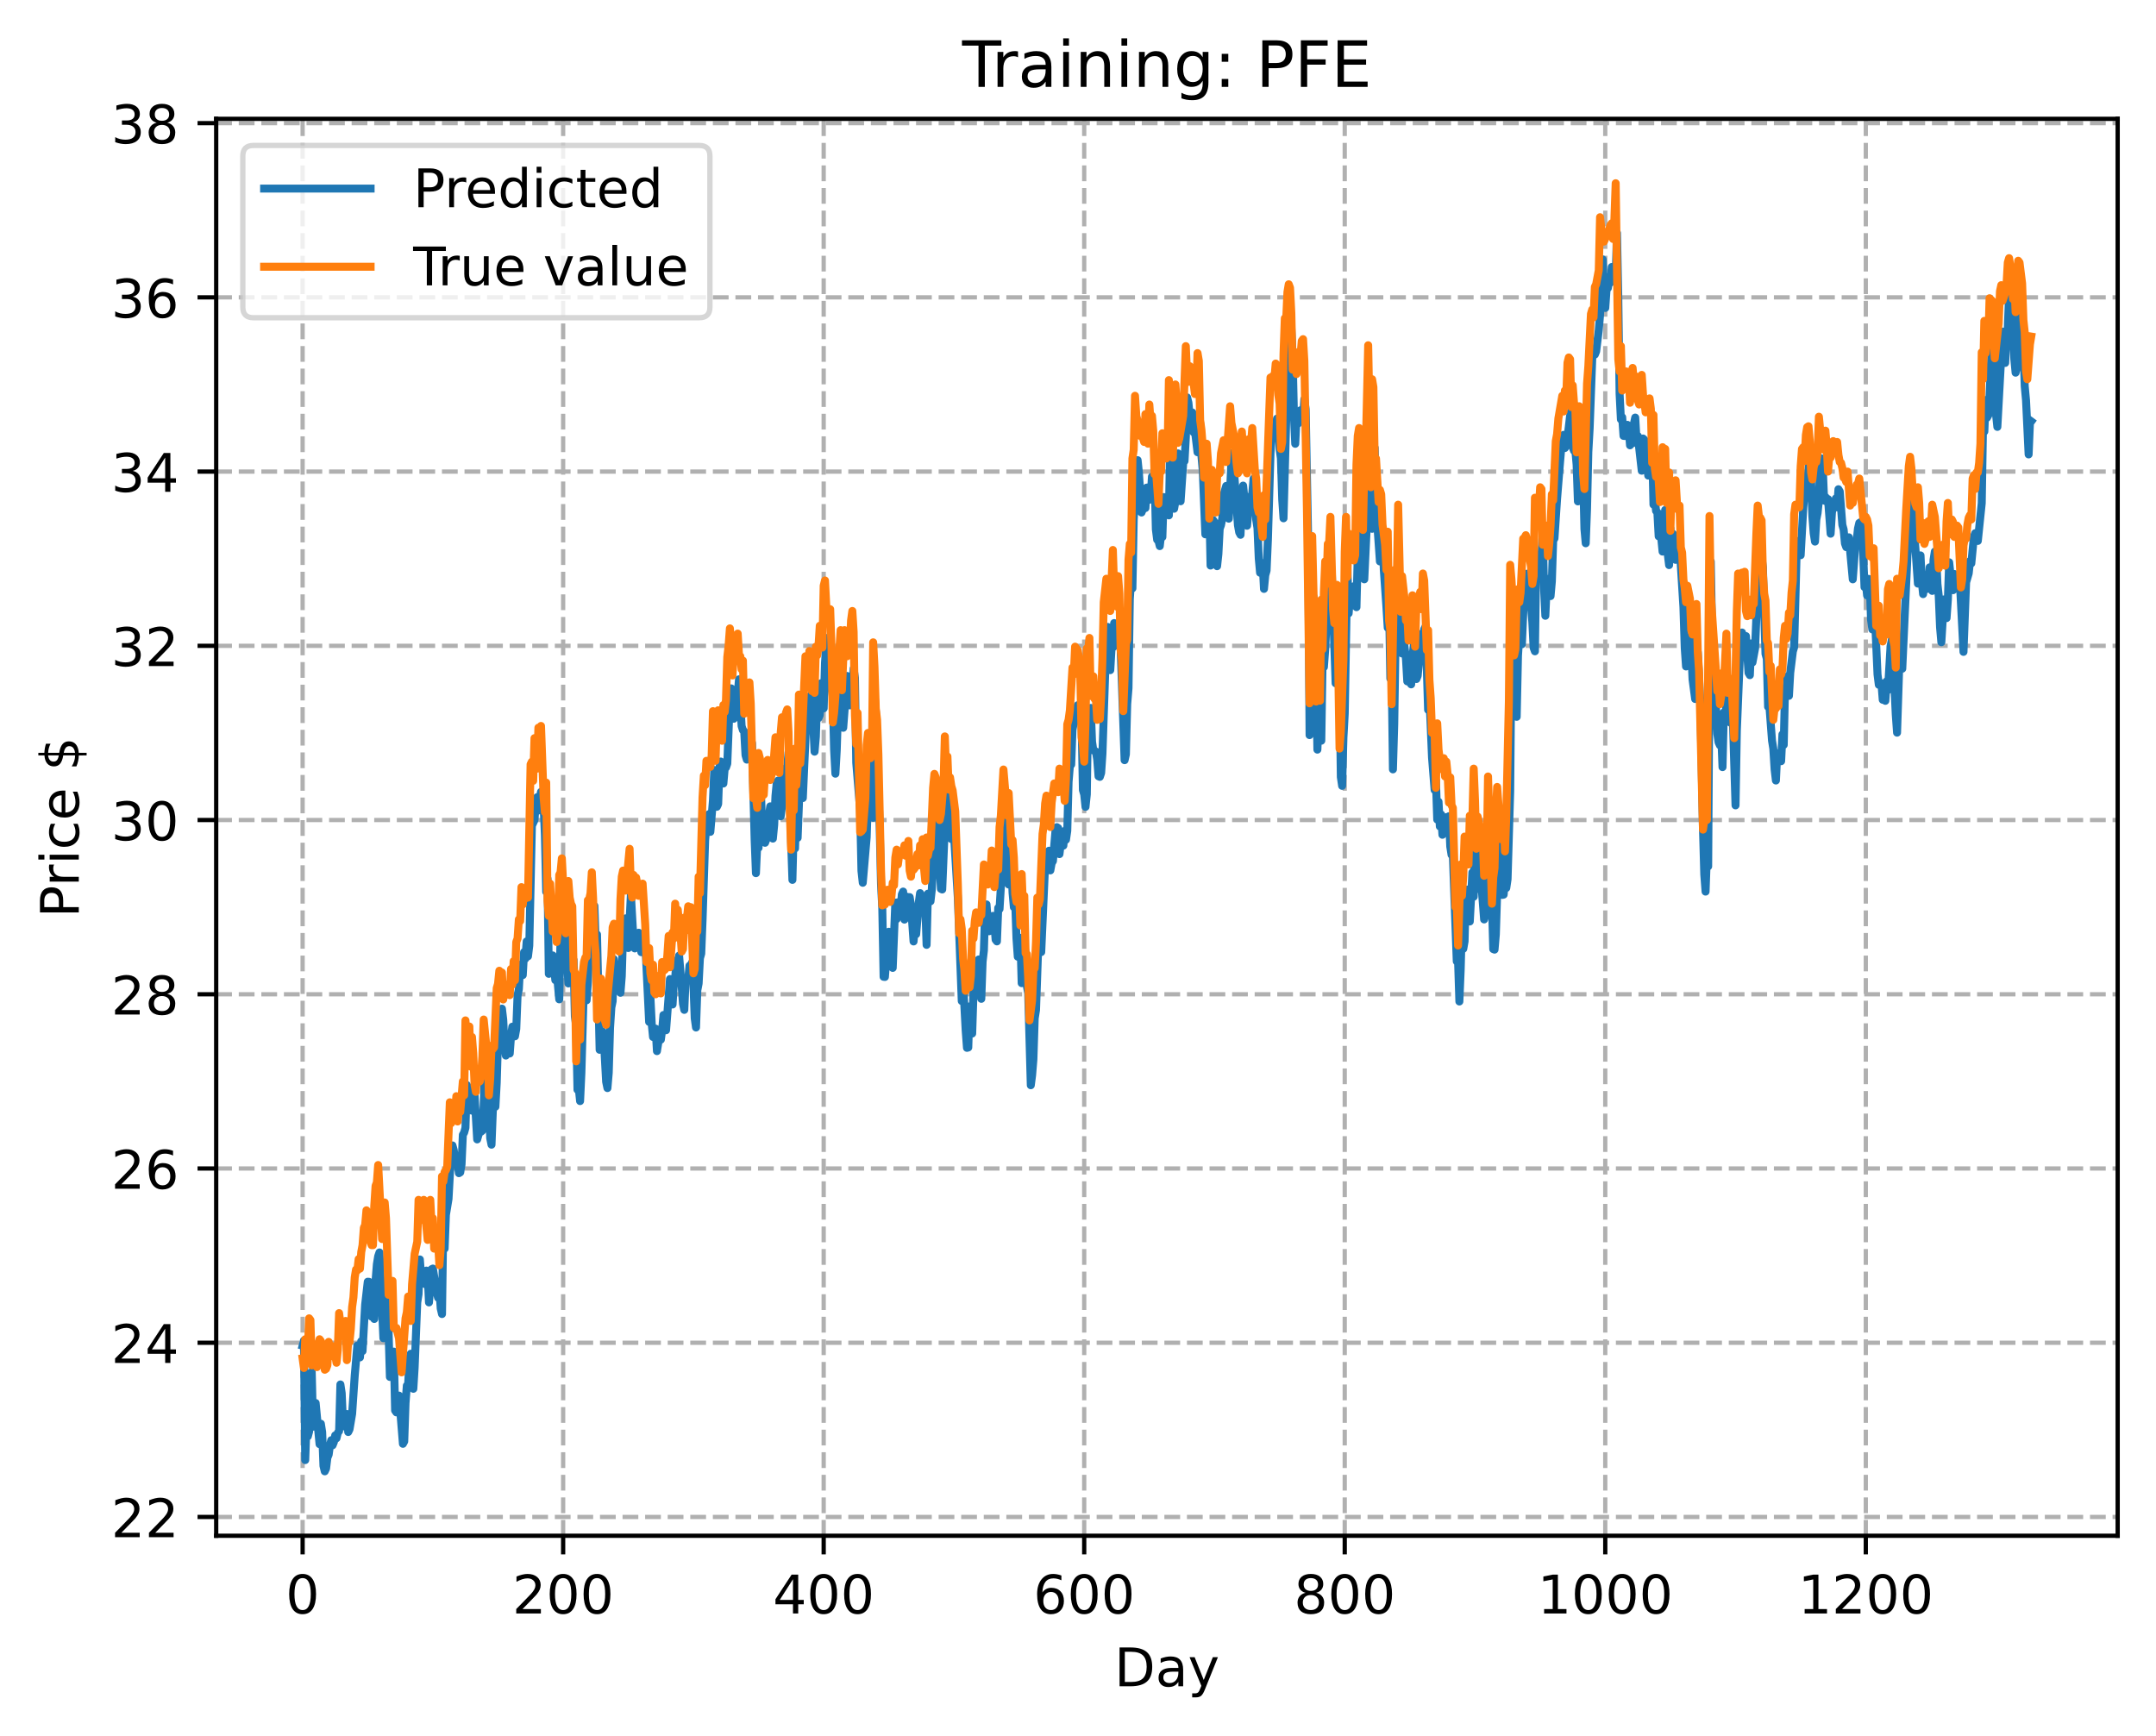 <?xml version="1.0" encoding="utf-8" standalone="no"?>
<!DOCTYPE svg PUBLIC "-//W3C//DTD SVG 1.1//EN"
  "http://www.w3.org/Graphics/SVG/1.1/DTD/svg11.dtd">
<!-- Created with matplotlib (https://matplotlib.org/) -->
<svg height="325.986pt" version="1.1" viewBox="0 0 404.923 325.986" width="404.923pt" xmlns="http://www.w3.org/2000/svg" xmlns:xlink="http://www.w3.org/1999/xlink">
 <defs>
  <style type="text/css">
*{stroke-linecap:butt;stroke-linejoin:round;}
  </style>
 </defs>
 <g id="figure_1">
  <g id="patch_1">
   <path d="M 0 325.986 
L 404.923 325.986 
L 404.923 0 
L 0 0 
z
" style="fill:#ffffff;"/>
  </g>
  <g id="axes_1">
   <g id="patch_2">
    <path d="M 40.603 288.43 
L 397.723 288.43 
L 397.723 22.318 
L 40.603 22.318 
z
" style="fill:#ffffff;"/>
   </g>
   <g id="matplotlib.axis_1">
    <g id="xtick_1">
     <g id="line2d_1">
      <path clip-path="url(#p23309147d9)" d="M 56.836 288.43 
L 56.836 22.318 
" style="fill:none;stroke:#b0b0b0;stroke-dasharray:2.96,1.28;stroke-dashoffset:0;stroke-width:0.8;"/>
     </g>
     <g id="line2d_2">
      <defs>
       <path d="M 0 0 
L 0 3.5 
" id="ma2e07ccda4" style="stroke:#000000;stroke-width:0.8;"/>
      </defs>
      <g>
       <use style="stroke:#000000;stroke-width:0.8;" x="56.836" xlink:href="#ma2e07ccda4" y="288.43"/>
      </g>
     </g>
     <g id="text_1">
      <!-- 0 -->
      <defs>
       <path d="M 31.781 66.406 
Q 24.172 66.406 20.328 58.906 
Q 16.5 51.422 16.5 36.375 
Q 16.5 21.391 20.328 13.891 
Q 24.172 6.391 31.781 6.391 
Q 39.453 6.391 43.281 13.891 
Q 47.125 21.391 47.125 36.375 
Q 47.125 51.422 43.281 58.906 
Q 39.453 66.406 31.781 66.406 
z
M 31.781 74.219 
Q 44.047 74.219 50.516 64.516 
Q 56.984 54.828 56.984 36.375 
Q 56.984 17.969 50.516 8.266 
Q 44.047 -1.422 31.781 -1.422 
Q 19.531 -1.422 13.062 8.266 
Q 6.594 17.969 6.594 36.375 
Q 6.594 54.828 13.062 64.516 
Q 19.531 74.219 31.781 74.219 
z
" id="DejaVuSans-48"/>
      </defs>
      <g transform="translate(53.655 303.029)scale(0.1 -0.1)">
       <use xlink:href="#DejaVuSans-48"/>
      </g>
     </g>
    </g>
    <g id="xtick_2">
     <g id="line2d_3">
      <path clip-path="url(#p23309147d9)" d="M 105.766 288.43 
L 105.766 22.318 
" style="fill:none;stroke:#b0b0b0;stroke-dasharray:2.96,1.28;stroke-dashoffset:0;stroke-width:0.8;"/>
     </g>
     <g id="line2d_4">
      <g>
       <use style="stroke:#000000;stroke-width:0.8;" x="105.766" xlink:href="#ma2e07ccda4" y="288.43"/>
      </g>
     </g>
     <g id="text_2">
      <!-- 200 -->
      <defs>
       <path d="M 19.188 8.297 
L 53.609 8.297 
L 53.609 0 
L 7.328 0 
L 7.328 8.297 
Q 12.938 14.109 22.625 23.891 
Q 32.328 33.688 34.812 36.531 
Q 39.547 41.844 41.422 45.531 
Q 43.312 49.219 43.312 52.781 
Q 43.312 58.594 39.234 62.25 
Q 35.156 65.922 28.609 65.922 
Q 23.969 65.922 18.812 64.312 
Q 13.672 62.703 7.812 59.422 
L 7.812 69.391 
Q 13.766 71.781 18.938 73 
Q 24.125 74.219 28.422 74.219 
Q 39.75 74.219 46.484 68.547 
Q 53.219 62.891 53.219 53.422 
Q 53.219 48.922 51.531 44.891 
Q 49.859 40.875 45.406 35.406 
Q 44.188 33.984 37.641 27.219 
Q 31.109 20.453 19.188 8.297 
z
" id="DejaVuSans-50"/>
      </defs>
      <g transform="translate(96.223 303.029)scale(0.1 -0.1)">
       <use xlink:href="#DejaVuSans-50"/>
       <use x="63.623" xlink:href="#DejaVuSans-48"/>
       <use x="127.246" xlink:href="#DejaVuSans-48"/>
      </g>
     </g>
    </g>
    <g id="xtick_3">
     <g id="line2d_5">
      <path clip-path="url(#p23309147d9)" d="M 154.697 288.43 
L 154.697 22.318 
" style="fill:none;stroke:#b0b0b0;stroke-dasharray:2.96,1.28;stroke-dashoffset:0;stroke-width:0.8;"/>
     </g>
     <g id="line2d_6">
      <g>
       <use style="stroke:#000000;stroke-width:0.8;" x="154.697" xlink:href="#ma2e07ccda4" y="288.43"/>
      </g>
     </g>
     <g id="text_3">
      <!-- 400 -->
      <defs>
       <path d="M 37.797 64.312 
L 12.891 25.391 
L 37.797 25.391 
z
M 35.203 72.906 
L 47.609 72.906 
L 47.609 25.391 
L 58.016 25.391 
L 58.016 17.188 
L 47.609 17.188 
L 47.609 0 
L 37.797 0 
L 37.797 17.188 
L 4.891 17.188 
L 4.891 26.703 
z
" id="DejaVuSans-52"/>
      </defs>
      <g transform="translate(145.153 303.029)scale(0.1 -0.1)">
       <use xlink:href="#DejaVuSans-52"/>
       <use x="63.623" xlink:href="#DejaVuSans-48"/>
       <use x="127.246" xlink:href="#DejaVuSans-48"/>
      </g>
     </g>
    </g>
    <g id="xtick_4">
     <g id="line2d_7">
      <path clip-path="url(#p23309147d9)" d="M 203.628 288.43 
L 203.628 22.318 
" style="fill:none;stroke:#b0b0b0;stroke-dasharray:2.96,1.28;stroke-dashoffset:0;stroke-width:0.8;"/>
     </g>
     <g id="line2d_8">
      <g>
       <use style="stroke:#000000;stroke-width:0.8;" x="203.628" xlink:href="#ma2e07ccda4" y="288.43"/>
      </g>
     </g>
     <g id="text_4">
      <!-- 600 -->
      <defs>
       <path d="M 33.016 40.375 
Q 26.375 40.375 22.484 35.828 
Q 18.609 31.297 18.609 23.391 
Q 18.609 15.531 22.484 10.953 
Q 26.375 6.391 33.016 6.391 
Q 39.656 6.391 43.531 10.953 
Q 47.406 15.531 47.406 23.391 
Q 47.406 31.297 43.531 35.828 
Q 39.656 40.375 33.016 40.375 
z
M 52.594 71.297 
L 52.594 62.312 
Q 48.875 64.062 45.094 64.984 
Q 41.312 65.922 37.594 65.922 
Q 27.828 65.922 22.672 59.328 
Q 17.531 52.734 16.797 39.406 
Q 19.672 43.656 24.016 45.922 
Q 28.375 48.188 33.594 48.188 
Q 44.578 48.188 50.953 41.516 
Q 57.328 34.859 57.328 23.391 
Q 57.328 12.156 50.688 5.359 
Q 44.047 -1.422 33.016 -1.422 
Q 20.359 -1.422 13.672 8.266 
Q 6.984 17.969 6.984 36.375 
Q 6.984 53.656 15.188 63.938 
Q 23.391 74.219 37.203 74.219 
Q 40.922 74.219 44.703 73.484 
Q 48.484 72.75 52.594 71.297 
z
" id="DejaVuSans-54"/>
      </defs>
      <g transform="translate(194.084 303.029)scale(0.1 -0.1)">
       <use xlink:href="#DejaVuSans-54"/>
       <use x="63.623" xlink:href="#DejaVuSans-48"/>
       <use x="127.246" xlink:href="#DejaVuSans-48"/>
      </g>
     </g>
    </g>
    <g id="xtick_5">
     <g id="line2d_9">
      <path clip-path="url(#p23309147d9)" d="M 252.558 288.43 
L 252.558 22.318 
" style="fill:none;stroke:#b0b0b0;stroke-dasharray:2.96,1.28;stroke-dashoffset:0;stroke-width:0.8;"/>
     </g>
     <g id="line2d_10">
      <g>
       <use style="stroke:#000000;stroke-width:0.8;" x="252.558" xlink:href="#ma2e07ccda4" y="288.43"/>
      </g>
     </g>
     <g id="text_5">
      <!-- 800 -->
      <defs>
       <path d="M 31.781 34.625 
Q 24.75 34.625 20.719 30.859 
Q 16.703 27.094 16.703 20.516 
Q 16.703 13.922 20.719 10.156 
Q 24.75 6.391 31.781 6.391 
Q 38.812 6.391 42.859 10.172 
Q 46.922 13.969 46.922 20.516 
Q 46.922 27.094 42.891 30.859 
Q 38.875 34.625 31.781 34.625 
z
M 21.922 38.812 
Q 15.578 40.375 12.031 44.719 
Q 8.5 49.078 8.5 55.328 
Q 8.5 64.062 14.719 69.141 
Q 20.953 74.219 31.781 74.219 
Q 42.672 74.219 48.875 69.141 
Q 55.078 64.062 55.078 55.328 
Q 55.078 49.078 51.531 44.719 
Q 48 40.375 41.703 38.812 
Q 48.828 37.156 52.797 32.312 
Q 56.781 27.484 56.781 20.516 
Q 56.781 9.906 50.312 4.234 
Q 43.844 -1.422 31.781 -1.422 
Q 19.734 -1.422 13.25 4.234 
Q 6.781 9.906 6.781 20.516 
Q 6.781 27.484 10.781 32.312 
Q 14.797 37.156 21.922 38.812 
z
M 18.312 54.391 
Q 18.312 48.734 21.844 45.562 
Q 25.391 42.391 31.781 42.391 
Q 38.141 42.391 41.719 45.562 
Q 45.312 48.734 45.312 54.391 
Q 45.312 60.062 41.719 63.234 
Q 38.141 66.406 31.781 66.406 
Q 25.391 66.406 21.844 63.234 
Q 18.312 60.062 18.312 54.391 
z
" id="DejaVuSans-56"/>
      </defs>
      <g transform="translate(243.015 303.029)scale(0.1 -0.1)">
       <use xlink:href="#DejaVuSans-56"/>
       <use x="63.623" xlink:href="#DejaVuSans-48"/>
       <use x="127.246" xlink:href="#DejaVuSans-48"/>
      </g>
     </g>
    </g>
    <g id="xtick_6">
     <g id="line2d_11">
      <path clip-path="url(#p23309147d9)" d="M 301.489 288.43 
L 301.489 22.318 
" style="fill:none;stroke:#b0b0b0;stroke-dasharray:2.96,1.28;stroke-dashoffset:0;stroke-width:0.8;"/>
     </g>
     <g id="line2d_12">
      <g>
       <use style="stroke:#000000;stroke-width:0.8;" x="301.489" xlink:href="#ma2e07ccda4" y="288.43"/>
      </g>
     </g>
     <g id="text_6">
      <!-- 1000 -->
      <defs>
       <path d="M 12.406 8.297 
L 28.516 8.297 
L 28.516 63.922 
L 10.984 60.406 
L 10.984 69.391 
L 28.422 72.906 
L 38.281 72.906 
L 38.281 8.297 
L 54.391 8.297 
L 54.391 0 
L 12.406 0 
z
" id="DejaVuSans-49"/>
      </defs>
      <g transform="translate(288.764 303.029)scale(0.1 -0.1)">
       <use xlink:href="#DejaVuSans-49"/>
       <use x="63.623" xlink:href="#DejaVuSans-48"/>
       <use x="127.246" xlink:href="#DejaVuSans-48"/>
       <use x="190.869" xlink:href="#DejaVuSans-48"/>
      </g>
     </g>
    </g>
    <g id="xtick_7">
     <g id="line2d_13">
      <path clip-path="url(#p23309147d9)" d="M 350.419 288.43 
L 350.419 22.318 
" style="fill:none;stroke:#b0b0b0;stroke-dasharray:2.96,1.28;stroke-dashoffset:0;stroke-width:0.8;"/>
     </g>
     <g id="line2d_14">
      <g>
       <use style="stroke:#000000;stroke-width:0.8;" x="350.419" xlink:href="#ma2e07ccda4" y="288.43"/>
      </g>
     </g>
     <g id="text_7">
      <!-- 1200 -->
      <g transform="translate(337.694 303.029)scale(0.1 -0.1)">
       <use xlink:href="#DejaVuSans-49"/>
       <use x="63.623" xlink:href="#DejaVuSans-50"/>
       <use x="127.246" xlink:href="#DejaVuSans-48"/>
       <use x="190.869" xlink:href="#DejaVuSans-48"/>
      </g>
     </g>
    </g>
    <g id="text_8">
     <!-- Day -->
     <defs>
      <path d="M 19.672 64.797 
L 19.672 8.109 
L 31.594 8.109 
Q 46.688 8.109 53.688 14.938 
Q 60.688 21.781 60.688 36.531 
Q 60.688 51.172 53.688 57.984 
Q 46.688 64.797 31.594 64.797 
z
M 9.812 72.906 
L 30.078 72.906 
Q 51.266 72.906 61.172 64.094 
Q 71.094 55.281 71.094 36.531 
Q 71.094 17.672 61.125 8.828 
Q 51.172 0 30.078 0 
L 9.812 0 
z
" id="DejaVuSans-68"/>
      <path d="M 34.281 27.484 
Q 23.391 27.484 19.188 25 
Q 14.984 22.516 14.984 16.5 
Q 14.984 11.719 18.141 8.906 
Q 21.297 6.109 26.703 6.109 
Q 34.188 6.109 38.703 11.406 
Q 43.219 16.703 43.219 25.484 
L 43.219 27.484 
z
M 52.203 31.203 
L 52.203 0 
L 43.219 0 
L 43.219 8.297 
Q 40.141 3.328 35.547 0.953 
Q 30.953 -1.422 24.312 -1.422 
Q 15.922 -1.422 10.953 3.297 
Q 6 8.016 6 15.922 
Q 6 25.141 12.172 29.828 
Q 18.359 34.516 30.609 34.516 
L 43.219 34.516 
L 43.219 35.406 
Q 43.219 41.609 39.141 45 
Q 35.062 48.391 27.688 48.391 
Q 23 48.391 18.547 47.266 
Q 14.109 46.141 10.016 43.891 
L 10.016 52.203 
Q 14.938 54.109 19.578 55.047 
Q 24.219 56 28.609 56 
Q 40.484 56 46.344 49.844 
Q 52.203 43.703 52.203 31.203 
z
" id="DejaVuSans-97"/>
      <path d="M 32.172 -5.078 
Q 28.375 -14.844 24.75 -17.812 
Q 21.141 -20.797 15.094 -20.797 
L 7.906 -20.797 
L 7.906 -13.281 
L 13.188 -13.281 
Q 16.891 -13.281 18.938 -11.516 
Q 21 -9.766 23.484 -3.219 
L 25.094 0.875 
L 2.984 54.688 
L 12.5 54.688 
L 29.594 11.922 
L 46.688 54.688 
L 56.203 54.688 
z
" id="DejaVuSans-121"/>
     </defs>
     <g transform="translate(209.29 316.707)scale(0.1 -0.1)">
      <use xlink:href="#DejaVuSans-68"/>
      <use x="77.002" xlink:href="#DejaVuSans-97"/>
      <use x="138.281" xlink:href="#DejaVuSans-121"/>
     </g>
    </g>
   </g>
   <g id="matplotlib.axis_2">
    <g id="ytick_1">
     <g id="line2d_15">
      <path clip-path="url(#p23309147d9)" d="M 40.603 284.904 
L 397.723 284.904 
" style="fill:none;stroke:#b0b0b0;stroke-dasharray:2.96,1.28;stroke-dashoffset:0;stroke-width:0.8;"/>
     </g>
     <g id="line2d_16">
      <defs>
       <path d="M 0 0 
L -3.5 0 
" id="m4be00597db" style="stroke:#000000;stroke-width:0.8;"/>
      </defs>
      <g>
       <use style="stroke:#000000;stroke-width:0.8;" x="40.603" xlink:href="#m4be00597db" y="284.904"/>
      </g>
     </g>
     <g id="text_9">
      <!-- 22 -->
      <g transform="translate(20.878 288.703)scale(0.1 -0.1)">
       <use xlink:href="#DejaVuSans-50"/>
       <use x="63.623" xlink:href="#DejaVuSans-50"/>
      </g>
     </g>
    </g>
    <g id="ytick_2">
     <g id="line2d_17">
      <path clip-path="url(#p23309147d9)" d="M 40.603 252.182 
L 397.723 252.182 
" style="fill:none;stroke:#b0b0b0;stroke-dasharray:2.96,1.28;stroke-dashoffset:0;stroke-width:0.8;"/>
     </g>
     <g id="line2d_18">
      <g>
       <use style="stroke:#000000;stroke-width:0.8;" x="40.603" xlink:href="#m4be00597db" y="252.182"/>
      </g>
     </g>
     <g id="text_10">
      <!-- 24 -->
      <g transform="translate(20.878 255.981)scale(0.1 -0.1)">
       <use xlink:href="#DejaVuSans-50"/>
       <use x="63.623" xlink:href="#DejaVuSans-52"/>
      </g>
     </g>
    </g>
    <g id="ytick_3">
     <g id="line2d_19">
      <path clip-path="url(#p23309147d9)" d="M 40.603 219.459 
L 397.723 219.459 
" style="fill:none;stroke:#b0b0b0;stroke-dasharray:2.96,1.28;stroke-dashoffset:0;stroke-width:0.8;"/>
     </g>
     <g id="line2d_20">
      <g>
       <use style="stroke:#000000;stroke-width:0.8;" x="40.603" xlink:href="#m4be00597db" y="219.459"/>
      </g>
     </g>
     <g id="text_11">
      <!-- 26 -->
      <g transform="translate(20.878 223.258)scale(0.1 -0.1)">
       <use xlink:href="#DejaVuSans-50"/>
       <use x="63.623" xlink:href="#DejaVuSans-54"/>
      </g>
     </g>
    </g>
    <g id="ytick_4">
     <g id="line2d_21">
      <path clip-path="url(#p23309147d9)" d="M 40.603 186.737 
L 397.723 186.737 
" style="fill:none;stroke:#b0b0b0;stroke-dasharray:2.96,1.28;stroke-dashoffset:0;stroke-width:0.8;"/>
     </g>
     <g id="line2d_22">
      <g>
       <use style="stroke:#000000;stroke-width:0.8;" x="40.603" xlink:href="#m4be00597db" y="186.737"/>
      </g>
     </g>
     <g id="text_12">
      <!-- 28 -->
      <g transform="translate(20.878 190.536)scale(0.1 -0.1)">
       <use xlink:href="#DejaVuSans-50"/>
       <use x="63.623" xlink:href="#DejaVuSans-56"/>
      </g>
     </g>
    </g>
    <g id="ytick_5">
     <g id="line2d_23">
      <path clip-path="url(#p23309147d9)" d="M 40.603 154.014 
L 397.723 154.014 
" style="fill:none;stroke:#b0b0b0;stroke-dasharray:2.96,1.28;stroke-dashoffset:0;stroke-width:0.8;"/>
     </g>
     <g id="line2d_24">
      <g>
       <use style="stroke:#000000;stroke-width:0.8;" x="40.603" xlink:href="#m4be00597db" y="154.014"/>
      </g>
     </g>
     <g id="text_13">
      <!-- 30 -->
      <defs>
       <path d="M 40.578 39.312 
Q 47.656 37.797 51.625 33 
Q 55.609 28.219 55.609 21.188 
Q 55.609 10.406 48.188 4.484 
Q 40.766 -1.422 27.094 -1.422 
Q 22.516 -1.422 17.656 -0.516 
Q 12.797 0.391 7.625 2.203 
L 7.625 11.719 
Q 11.719 9.328 16.594 8.109 
Q 21.484 6.891 26.812 6.891 
Q 36.078 6.891 40.938 10.547 
Q 45.797 14.203 45.797 21.188 
Q 45.797 27.641 41.281 31.266 
Q 36.766 34.906 28.719 34.906 
L 20.219 34.906 
L 20.219 43.016 
L 29.109 43.016 
Q 36.375 43.016 40.234 45.922 
Q 44.094 48.828 44.094 54.297 
Q 44.094 59.906 40.109 62.906 
Q 36.141 65.922 28.719 65.922 
Q 24.656 65.922 20.016 65.031 
Q 15.375 64.156 9.812 62.312 
L 9.812 71.094 
Q 15.438 72.656 20.344 73.438 
Q 25.25 74.219 29.594 74.219 
Q 40.828 74.219 47.359 69.109 
Q 53.906 64.016 53.906 55.328 
Q 53.906 49.266 50.438 45.094 
Q 46.969 40.922 40.578 39.312 
z
" id="DejaVuSans-51"/>
      </defs>
      <g transform="translate(20.878 157.814)scale(0.1 -0.1)">
       <use xlink:href="#DejaVuSans-51"/>
       <use x="63.623" xlink:href="#DejaVuSans-48"/>
      </g>
     </g>
    </g>
    <g id="ytick_6">
     <g id="line2d_25">
      <path clip-path="url(#p23309147d9)" d="M 40.603 121.292 
L 397.723 121.292 
" style="fill:none;stroke:#b0b0b0;stroke-dasharray:2.96,1.28;stroke-dashoffset:0;stroke-width:0.8;"/>
     </g>
     <g id="line2d_26">
      <g>
       <use style="stroke:#000000;stroke-width:0.8;" x="40.603" xlink:href="#m4be00597db" y="121.292"/>
      </g>
     </g>
     <g id="text_14">
      <!-- 32 -->
      <g transform="translate(20.878 125.091)scale(0.1 -0.1)">
       <use xlink:href="#DejaVuSans-51"/>
       <use x="63.623" xlink:href="#DejaVuSans-50"/>
      </g>
     </g>
    </g>
    <g id="ytick_7">
     <g id="line2d_27">
      <path clip-path="url(#p23309147d9)" d="M 40.603 88.57 
L 397.723 88.57 
" style="fill:none;stroke:#b0b0b0;stroke-dasharray:2.96,1.28;stroke-dashoffset:0;stroke-width:0.8;"/>
     </g>
     <g id="line2d_28">
      <g>
       <use style="stroke:#000000;stroke-width:0.8;" x="40.603" xlink:href="#m4be00597db" y="88.57"/>
      </g>
     </g>
     <g id="text_15">
      <!-- 34 -->
      <g transform="translate(20.878 92.369)scale(0.1 -0.1)">
       <use xlink:href="#DejaVuSans-51"/>
       <use x="63.623" xlink:href="#DejaVuSans-52"/>
      </g>
     </g>
    </g>
    <g id="ytick_8">
     <g id="line2d_29">
      <path clip-path="url(#p23309147d9)" d="M 40.603 55.847 
L 397.723 55.847 
" style="fill:none;stroke:#b0b0b0;stroke-dasharray:2.96,1.28;stroke-dashoffset:0;stroke-width:0.8;"/>
     </g>
     <g id="line2d_30">
      <g>
       <use style="stroke:#000000;stroke-width:0.8;" x="40.603" xlink:href="#m4be00597db" y="55.847"/>
      </g>
     </g>
     <g id="text_16">
      <!-- 36 -->
      <g transform="translate(20.878 59.647)scale(0.1 -0.1)">
       <use xlink:href="#DejaVuSans-51"/>
       <use x="63.623" xlink:href="#DejaVuSans-54"/>
      </g>
     </g>
    </g>
    <g id="ytick_9">
     <g id="line2d_31">
      <path clip-path="url(#p23309147d9)" d="M 40.603 23.125 
L 397.723 23.125 
" style="fill:none;stroke:#b0b0b0;stroke-dasharray:2.96,1.28;stroke-dashoffset:0;stroke-width:0.8;"/>
     </g>
     <g id="line2d_32">
      <g>
       <use style="stroke:#000000;stroke-width:0.8;" x="40.603" xlink:href="#m4be00597db" y="23.125"/>
      </g>
     </g>
     <g id="text_17">
      <!-- 38 -->
      <g transform="translate(20.878 26.924)scale(0.1 -0.1)">
       <use xlink:href="#DejaVuSans-51"/>
       <use x="63.623" xlink:href="#DejaVuSans-56"/>
      </g>
     </g>
    </g>
    <g id="text_18">
     <!-- Price $ -->
     <defs>
      <path d="M 19.672 64.797 
L 19.672 37.406 
L 32.078 37.406 
Q 38.969 37.406 42.719 40.969 
Q 46.484 44.531 46.484 51.125 
Q 46.484 57.672 42.719 61.234 
Q 38.969 64.797 32.078 64.797 
z
M 9.812 72.906 
L 32.078 72.906 
Q 44.344 72.906 50.609 67.359 
Q 56.891 61.812 56.891 51.125 
Q 56.891 40.328 50.609 34.812 
Q 44.344 29.297 32.078 29.297 
L 19.672 29.297 
L 19.672 0 
L 9.812 0 
z
" id="DejaVuSans-80"/>
      <path d="M 41.109 46.297 
Q 39.594 47.172 37.812 47.578 
Q 36.031 48 33.891 48 
Q 26.266 48 22.188 43.047 
Q 18.109 38.094 18.109 28.812 
L 18.109 0 
L 9.078 0 
L 9.078 54.688 
L 18.109 54.688 
L 18.109 46.188 
Q 20.953 51.172 25.484 53.578 
Q 30.031 56 36.531 56 
Q 37.453 56 38.578 55.875 
Q 39.703 55.766 41.062 55.516 
z
" id="DejaVuSans-114"/>
      <path d="M 9.422 54.688 
L 18.406 54.688 
L 18.406 0 
L 9.422 0 
z
M 9.422 75.984 
L 18.406 75.984 
L 18.406 64.594 
L 9.422 64.594 
z
" id="DejaVuSans-105"/>
      <path d="M 48.781 52.594 
L 48.781 44.188 
Q 44.969 46.297 41.141 47.344 
Q 37.312 48.391 33.406 48.391 
Q 24.656 48.391 19.812 42.844 
Q 14.984 37.312 14.984 27.297 
Q 14.984 17.281 19.812 11.734 
Q 24.656 6.203 33.406 6.203 
Q 37.312 6.203 41.141 7.25 
Q 44.969 8.297 48.781 10.406 
L 48.781 2.094 
Q 45.016 0.344 40.984 -0.531 
Q 36.969 -1.422 32.422 -1.422 
Q 20.062 -1.422 12.781 6.344 
Q 5.516 14.109 5.516 27.297 
Q 5.516 40.672 12.859 48.328 
Q 20.219 56 33.016 56 
Q 37.156 56 41.109 55.141 
Q 45.062 54.297 48.781 52.594 
z
" id="DejaVuSans-99"/>
      <path d="M 56.203 29.594 
L 56.203 25.203 
L 14.891 25.203 
Q 15.484 15.922 20.484 11.062 
Q 25.484 6.203 34.422 6.203 
Q 39.594 6.203 44.453 7.469 
Q 49.312 8.734 54.109 11.281 
L 54.109 2.781 
Q 49.266 0.734 44.188 -0.344 
Q 39.109 -1.422 33.891 -1.422 
Q 20.797 -1.422 13.156 6.188 
Q 5.516 13.812 5.516 26.812 
Q 5.516 40.234 12.766 48.109 
Q 20.016 56 32.328 56 
Q 43.359 56 49.781 48.891 
Q 56.203 41.797 56.203 29.594 
z
M 47.219 32.234 
Q 47.125 39.594 43.094 43.984 
Q 39.062 48.391 32.422 48.391 
Q 24.906 48.391 20.391 44.141 
Q 15.875 39.891 15.188 32.172 
z
" id="DejaVuSans-101"/>
      <path id="DejaVuSans-32"/>
      <path d="M 33.797 -14.703 
L 28.906 -14.703 
L 28.859 0 
Q 23.734 0.094 18.609 1.188 
Q 13.484 2.297 8.297 4.5 
L 8.297 13.281 
Q 13.281 10.156 18.375 8.562 
Q 23.484 6.984 28.906 6.938 
L 28.906 29.203 
Q 18.109 30.953 13.203 35.156 
Q 8.297 39.359 8.297 46.688 
Q 8.297 54.641 13.625 59.219 
Q 18.953 63.812 28.906 64.5 
L 28.906 75.984 
L 33.797 75.984 
L 33.797 64.656 
Q 38.328 64.453 42.578 63.688 
Q 46.828 62.938 50.875 61.625 
L 50.875 53.078 
Q 46.828 55.125 42.547 56.25 
Q 38.281 57.375 33.797 57.562 
L 33.797 36.719 
Q 44.875 35.016 50.094 30.609 
Q 55.328 26.219 55.328 18.609 
Q 55.328 10.359 49.781 5.594 
Q 44.234 0.828 33.797 0.094 
z
M 28.906 37.594 
L 28.906 57.625 
Q 23.25 56.984 20.266 54.391 
Q 17.281 51.812 17.281 47.516 
Q 17.281 43.312 20.031 40.969 
Q 22.797 38.625 28.906 37.594 
z
M 33.797 28.219 
L 33.797 7.078 
Q 39.984 7.906 43.141 10.594 
Q 46.297 13.281 46.297 17.672 
Q 46.297 21.969 43.281 24.5 
Q 40.281 27.047 33.797 28.219 
z
" id="DejaVuSans-36"/>
     </defs>
     <g transform="translate(14.798 172.342)rotate(-90)scale(0.1 -0.1)">
      <use xlink:href="#DejaVuSans-80"/>
      <use x="58.553" xlink:href="#DejaVuSans-114"/>
      <use x="99.666" xlink:href="#DejaVuSans-105"/>
      <use x="127.449" xlink:href="#DejaVuSans-99"/>
      <use x="182.43" xlink:href="#DejaVuSans-101"/>
      <use x="243.953" xlink:href="#DejaVuSans-32"/>
      <use x="275.74" xlink:href="#DejaVuSans-36"/>
     </g>
    </g>
   </g>
   <g id="line2d_33">
    <path clip-path="url(#p23309147d9)" d="M 56.836 252.729 
L 57.081 251.776 
L 57.325 274.223 
L 57.57 267.343 
L 57.814 269.769 
L 58.059 268.849 
L 58.304 261.435 
L 58.548 257.67 
L 58.793 267.957 
L 59.282 263.502 
L 60.016 271.233 
L 60.261 267.394 
L 60.506 268.983 
L 60.75 275.311 
L 60.995 276.334 
L 61.24 275.804 
L 61.484 273.787 
L 61.729 273.192 
L 61.974 271.395 
L 62.218 270.49 
L 62.463 271.442 
L 62.708 270.823 
L 62.952 269.589 
L 63.197 270.123 
L 63.441 269.102 
L 63.686 268.774 
L 63.931 260.02 
L 64.175 261.654 
L 64.42 267.299 
L 64.665 267.906 
L 64.909 265.608 
L 65.154 265.571 
L 65.399 268.95 
L 65.643 268.448 
L 66.133 265.535 
L 66.622 258.354 
L 67.111 252.722 
L 67.356 253.561 
L 67.601 254.938 
L 67.845 251.904 
L 68.09 253.751 
L 68.579 245.03 
L 69.069 240.725 
L 69.313 240.746 
L 69.558 242.711 
L 69.802 247.291 
L 70.047 247.231 
L 70.292 247.718 
L 70.536 240.54 
L 70.781 237.453 
L 71.026 235.946 
L 71.27 235.228 
L 72.004 251.332 
L 72.249 247.541 
L 72.494 240.9 
L 72.738 241.867 
L 73.228 258.607 
L 73.472 256.198 
L 73.962 253.85 
L 74.206 264.906 
L 74.451 265.258 
L 74.696 265.166 
L 74.94 262.115 
L 75.674 271.166 
L 75.919 270.71 
L 76.163 263.545 
L 76.408 260.239 
L 76.653 260.101 
L 76.897 255.189 
L 77.142 254.254 
L 77.631 260.832 
L 77.876 256.815 
L 78.365 244.625 
L 78.61 243.042 
L 78.855 236.543 
L 79.099 239.795 
L 79.344 240.572 
L 79.589 240.62 
L 79.833 241.171 
L 80.078 238.637 
L 80.323 239.479 
L 80.567 244.609 
L 81.056 238.381 
L 81.301 238.255 
L 82.035 242.767 
L 82.28 243.735 
L 82.524 242.074 
L 82.769 245.746 
L 83.014 246.793 
L 83.258 229.438 
L 83.503 234.512 
L 83.748 228.158 
L 84.237 225.171 
L 84.726 216.339 
L 84.971 215.126 
L 85.216 215.995 
L 85.46 217.757 
L 85.705 218.47 
L 85.95 218.537 
L 86.194 220.338 
L 86.439 220.183 
L 86.684 218.705 
L 86.928 213.135 
L 87.173 212.705 
L 87.417 211.812 
L 87.662 203.773 
L 87.907 204.334 
L 88.151 205.373 
L 88.396 205.033 
L 88.641 208.6 
L 88.885 204.715 
L 89.13 205.617 
L 89.619 213.992 
L 90.109 212.306 
L 90.353 212.547 
L 90.598 212.337 
L 90.843 207.666 
L 91.087 200.025 
L 91.332 199.499 
L 91.577 204.667 
L 91.821 206.259 
L 92.066 213.749 
L 92.311 214.987 
L 92.555 208.751 
L 92.8 206.081 
L 93.044 207.858 
L 93.289 203.351 
L 93.534 195.167 
L 94.023 189.697 
L 94.268 189.438 
L 94.512 191.501 
L 94.757 196.394 
L 95.002 198.249 
L 95.246 196.696 
L 95.491 197.66 
L 95.736 197.861 
L 95.98 194.527 
L 96.225 192.822 
L 96.47 194.234 
L 96.714 194.634 
L 96.959 193.248 
L 97.204 186.977 
L 97.448 185.789 
L 97.693 181.199 
L 97.938 181.111 
L 98.182 183.139 
L 98.427 178.822 
L 98.672 180.043 
L 98.916 176.805 
L 99.161 179.61 
L 99.405 177.591 
L 99.895 155.087 
L 100.384 154.007 
L 100.629 150.72 
L 100.873 149.731 
L 101.118 152.224 
L 101.363 149.84 
L 101.607 148.728 
L 101.852 149.443 
L 102.097 151.18 
L 102.341 156.884 
L 102.586 167.501 
L 102.831 165.03 
L 103.075 182.9 
L 103.32 180.573 
L 103.565 180.314 
L 103.809 179.445 
L 104.299 184.083 
L 104.543 182.399 
L 105.032 187.687 
L 105.277 176.179 
L 105.522 174.564 
L 105.766 170.914 
L 106.011 171.909 
L 106.745 184.703 
L 106.99 174.053 
L 107.234 176.709 
L 107.479 181.375 
L 107.724 180.293 
L 107.968 190.877 
L 108.213 192.604 
L 108.458 204.662 
L 108.702 204.427 
L 108.947 206.798 
L 109.192 201.498 
L 109.681 184.185 
L 109.926 185.479 
L 110.17 187.873 
L 110.415 184.422 
L 110.66 178.441 
L 111.149 175.452 
L 111.638 170.14 
L 111.883 177.239 
L 112.127 175.507 
L 112.617 197.165 
L 112.861 197.068 
L 113.106 193.684 
L 113.351 194.162 
L 113.84 203.173 
L 114.085 204.354 
L 114.329 201.466 
L 114.574 193.025 
L 114.819 189.211 
L 115.063 188.038 
L 115.308 180.158 
L 115.553 182.044 
L 115.797 182.023 
L 116.531 186.46 
L 116.776 183.333 
L 117.02 174.961 
L 117.265 173.27 
L 117.51 172.48 
L 117.754 176.889 
L 117.999 178.053 
L 118.488 167.993 
L 118.978 176.572 
L 119.222 178.126 
L 119.467 175.441 
L 119.712 175.678 
L 119.956 175.179 
L 120.201 176.44 
L 120.446 178.835 
L 120.69 177.127 
L 120.935 176.609 
L 121.18 176.821 
L 121.914 191.925 
L 122.158 187.352 
L 122.403 192.274 
L 122.648 194.759 
L 123.137 193.195 
L 123.381 197.414 
L 123.871 194.368 
L 124.115 195.264 
L 124.36 193.45 
L 124.605 190.635 
L 124.849 190.824 
L 125.094 193.492 
L 125.828 183.876 
L 126.073 187.176 
L 126.317 188.657 
L 126.562 184.567 
L 126.807 183.687 
L 127.051 180.354 
L 127.296 181.055 
L 127.541 179.474 
L 128.03 185.318 
L 128.275 188.523 
L 128.519 189.665 
L 128.764 184.001 
L 129.008 183.595 
L 129.253 183.983 
L 129.498 181.371 
L 129.742 181.25 
L 129.987 180.744 
L 130.232 184.843 
L 130.476 191.232 
L 130.721 192.974 
L 130.966 185.987 
L 131.21 184.707 
L 131.455 179.979 
L 131.7 179.108 
L 131.944 172.882 
L 132.434 157.849 
L 132.678 154.855 
L 133.168 152.899 
L 133.412 156.231 
L 133.902 150.324 
L 134.146 144.617 
L 134.391 145.729 
L 134.636 151.522 
L 134.88 151.011 
L 135.125 144.107 
L 135.369 143.028 
L 135.614 146.466 
L 135.859 147.158 
L 136.103 144.354 
L 136.348 144.147 
L 136.593 143.419 
L 137.082 130.891 
L 137.327 129.288 
L 137.571 131.121 
L 137.816 134.989 
L 138.061 134.357 
L 138.305 133.094 
L 138.795 127.581 
L 139.284 136.35 
L 139.529 137.133 
L 139.773 137.374 
L 140.018 141.836 
L 140.263 142.663 
L 140.507 141.321 
L 140.752 139.302 
L 140.996 138.69 
L 141.241 139.612 
L 141.73 157.676 
L 141.975 163.997 
L 142.22 158.541 
L 142.464 159.24 
L 142.709 152.416 
L 142.954 150.007 
L 143.198 156.654 
L 143.443 157.761 
L 143.688 158.284 
L 143.932 157.655 
L 144.177 153.479 
L 144.422 153.059 
L 144.666 151.444 
L 144.911 156.166 
L 145.156 157.498 
L 145.4 154.923 
L 145.645 149.464 
L 145.89 146.914 
L 146.134 146.612 
L 146.379 150.981 
L 146.624 153.308 
L 146.868 151.438 
L 147.113 145.825 
L 147.357 144.382 
L 147.602 146.835 
L 148.091 141.342 
L 148.336 144.037 
L 148.581 158.003 
L 148.825 165.254 
L 149.07 155.402 
L 149.315 159.355 
L 149.559 152.177 
L 149.804 157.361 
L 150.049 150.997 
L 150.293 136.659 
L 150.538 148.994 
L 150.783 149.884 
L 151.517 133.285 
L 151.761 133.243 
L 152.006 136.267 
L 152.251 130.616 
L 152.495 131.195 
L 152.984 141.169 
L 153.229 138.356 
L 153.474 130.951 
L 153.718 134.877 
L 153.963 134.304 
L 154.208 128.319 
L 154.452 128.922 
L 154.697 133.039 
L 154.942 124.527 
L 155.186 121.03 
L 155.431 119.803 
L 155.676 123.94 
L 156.41 130.887 
L 156.654 140.8 
L 156.899 145.309 
L 157.144 141.006 
L 157.388 133.491 
L 157.633 133.189 
L 157.878 131.655 
L 158.122 129.206 
L 158.367 136.687 
L 159.101 126.954 
L 159.345 131.021 
L 159.59 132.475 
L 160.079 130.171 
L 160.324 125.569 
L 160.569 127.329 
L 160.813 143.249 
L 161.547 152.164 
L 161.792 163.548 
L 162.037 165.796 
L 162.771 157.258 
L 163.015 149.474 
L 163.26 145.659 
L 163.505 143.788 
L 163.749 151.539 
L 163.994 153.602 
L 164.239 130.402 
L 164.483 133.605 
L 165.217 155.323 
L 165.462 165.971 
L 165.706 170.635 
L 165.951 183.456 
L 166.196 183.484 
L 166.44 180.334 
L 166.685 179.555 
L 166.93 174.997 
L 167.174 176.566 
L 167.419 181.49 
L 167.664 181.786 
L 168.153 169.508 
L 168.398 172.621 
L 168.642 169.453 
L 168.887 171.362 
L 169.132 171.495 
L 169.376 167.973 
L 169.621 167.451 
L 169.866 172.711 
L 170.11 171.326 
L 170.355 168.428 
L 170.6 172.002 
L 170.844 168.491 
L 171.089 170.021 
L 171.578 176.816 
L 171.823 173.811 
L 172.067 175.452 
L 172.557 169.505 
L 172.801 167.738 
L 173.046 168.343 
L 173.291 168.56 
L 173.535 169.998 
L 173.78 170.116 
L 174.025 177.456 
L 174.269 167.85 
L 174.514 169.377 
L 174.759 169.276 
L 175.003 167.086 
L 175.737 152.954 
L 175.982 152.669 
L 176.716 166.941 
L 176.96 167.053 
L 177.694 149.173 
L 177.939 151.18 
L 178.184 152.193 
L 178.428 156.909 
L 178.673 157.577 
L 178.918 155.373 
L 179.162 156.627 
L 179.896 168.675 
L 180.63 188.011 
L 180.875 184.329 
L 181.364 193.499 
L 181.609 196.798 
L 181.854 196.731 
L 182.098 189.021 
L 182.343 193.262 
L 182.588 194.111 
L 182.832 186.4 
L 183.077 182.303 
L 183.321 183.973 
L 183.566 180.769 
L 183.811 180.208 
L 184.3 187.594 
L 184.545 180.605 
L 184.789 178.51 
L 185.034 170.106 
L 185.279 169.863 
L 185.523 173.176 
L 185.768 174.898 
L 186.013 173.958 
L 186.257 173.47 
L 186.502 172.016 
L 186.747 173.448 
L 186.991 176.487 
L 187.236 176.803 
L 187.481 170.513 
L 187.725 170.733 
L 188.459 158.404 
L 188.704 152.986 
L 188.948 153.1 
L 189.438 166.121 
L 189.682 163.001 
L 189.927 162.18 
L 190.172 167.677 
L 190.416 170.386 
L 190.661 169.19 
L 190.906 176.238 
L 191.15 179.683 
L 191.395 178.72 
L 191.64 176.139 
L 191.884 184.646 
L 192.129 179.143 
L 192.374 177.193 
L 192.618 179.308 
L 192.863 185.199 
L 193.108 186.54 
L 193.597 203.822 
L 193.842 201.936 
L 194.086 198.95 
L 194.331 191.247 
L 194.575 189.708 
L 195.065 175.636 
L 195.309 175.525 
L 195.554 178.813 
L 196.288 162.285 
L 196.533 160.216 
L 197.022 159.778 
L 197.267 163.471 
L 197.511 162.127 
L 197.756 161.713 
L 198.245 155.845 
L 198.49 155.352 
L 198.735 155.519 
L 198.979 160.412 
L 199.469 156.447 
L 199.713 158.821 
L 199.958 156.055 
L 200.203 157.709 
L 200.447 156.04 
L 200.692 146.839 
L 200.936 143.842 
L 201.181 143.603 
L 201.426 137.076 
L 202.16 133.072 
L 202.404 132.45 
L 202.649 135.107 
L 202.894 134.225 
L 203.138 135.811 
L 203.383 148.373 
L 203.628 149.216 
L 203.872 151.54 
L 204.117 149.181 
L 204.362 133.096 
L 204.606 133.186 
L 204.851 132.958 
L 205.096 139.282 
L 205.34 140.941 
L 205.83 141.155 
L 206.074 142.687 
L 206.319 145.798 
L 206.563 145.905 
L 206.808 145.167 
L 207.053 141.545 
L 207.787 119.874 
L 208.031 117.745 
L 208.276 119.785 
L 208.521 125.862 
L 208.765 121.655 
L 209.01 121.6 
L 209.255 117.02 
L 209.499 117.522 
L 209.744 121.131 
L 209.989 120.88 
L 210.478 121.874 
L 211.212 142.771 
L 211.457 141.671 
L 211.701 132.25 
L 211.946 129.23 
L 212.191 112.499 
L 212.435 108.797 
L 212.68 110.499 
L 212.924 97.597 
L 213.169 93.311 
L 213.414 86.45 
L 213.658 86.426 
L 213.903 88.822 
L 214.392 96.253 
L 214.637 95.669 
L 214.882 95.41 
L 215.126 95.417 
L 215.371 91.582 
L 215.616 91.555 
L 215.86 93.87 
L 216.105 93.469 
L 216.35 89.519 
L 216.594 92.345 
L 216.839 89.159 
L 217.084 99.417 
L 217.328 101.369 
L 217.573 101.569 
L 217.818 102.564 
L 218.062 100.421 
L 218.307 100.863 
L 218.551 93.357 
L 218.796 96.226 
L 219.041 95.713 
L 219.53 96.793 
L 219.775 83.181 
L 220.019 88.174 
L 220.264 90.778 
L 220.509 95.548 
L 220.753 94.205 
L 220.998 85.346 
L 221.243 85.153 
L 221.732 94.141 
L 222.221 86.912 
L 222.466 86.598 
L 222.711 82.218 
L 222.955 74.634 
L 223.2 75.634 
L 223.445 78.141 
L 223.689 78.436 
L 223.934 77.468 
L 224.179 81.21 
L 224.423 80.912 
L 224.912 84.934 
L 225.157 77.761 
L 225.402 79.512 
L 225.646 85.635 
L 225.891 88.341 
L 226.38 100.353 
L 226.625 99.437 
L 226.87 95.322 
L 227.114 94.647 
L 227.359 106.217 
L 227.604 105.979 
L 227.848 97.671 
L 228.093 98.078 
L 228.338 101.273 
L 228.582 106.335 
L 228.827 104.054 
L 229.072 99.317 
L 229.316 98.624 
L 229.561 97.364 
L 229.806 92.934 
L 230.295 91.263 
L 230.539 95.258 
L 230.784 97.411 
L 231.273 86.595 
L 231.518 85.04 
L 232.497 98.63 
L 232.741 99.991 
L 232.986 100.44 
L 233.231 94.402 
L 233.475 91.206 
L 234.209 98.74 
L 234.699 93.284 
L 234.943 93.314 
L 235.188 92.757 
L 235.433 89.895 
L 235.677 93.015 
L 235.922 97.561 
L 236.167 99.167 
L 236.411 104.885 
L 236.656 107.563 
L 236.9 107.326 
L 237.145 105.769 
L 237.39 110.599 
L 237.634 108.036 
L 237.879 107.167 
L 238.124 101.424 
L 238.613 85.038 
L 238.858 81.373 
L 239.102 82.217 
L 239.592 80.108 
L 239.836 78.616 
L 240.081 79.199 
L 240.326 84.346 
L 240.57 86.068 
L 240.815 93.8 
L 241.06 97.341 
L 241.794 70.39 
L 242.283 61.272 
L 242.527 61.578 
L 242.772 66.78 
L 243.017 78.016 
L 243.261 83.349 
L 243.506 78.287 
L 243.751 79.604 
L 243.995 78.898 
L 244.24 77.059 
L 244.485 78.821 
L 244.729 78.54 
L 244.974 74.968 
L 245.219 76.847 
L 245.708 102.422 
L 245.953 138.059 
L 246.197 133.716 
L 246.687 112.024 
L 247.176 125.382 
L 247.421 140.787 
L 247.91 128.134 
L 248.155 139.115 
L 248.399 123.741 
L 248.644 125.286 
L 248.888 121.956 
L 249.133 116.782 
L 249.378 116.938 
L 249.622 113.278 
L 249.867 114.195 
L 250.112 107.138 
L 250.846 128.326 
L 251.09 123.709 
L 251.335 122.131 
L 251.58 128.034 
L 251.824 145.933 
L 252.069 147.591 
L 252.314 138.498 
L 252.558 134.002 
L 253.048 106.226 
L 253.292 115.193 
L 253.537 112.026 
L 253.782 113.757 
L 254.271 110.108 
L 254.515 113.587 
L 254.76 114.034 
L 255.249 94.267 
L 255.494 90.661 
L 255.739 94.52 
L 256.228 108.802 
L 256.717 98.354 
L 256.962 79.763 
L 257.207 72.728 
L 257.696 99.314 
L 257.941 88.053 
L 258.185 84.096 
L 258.43 95.018 
L 259.164 105.444 
L 259.409 104.293 
L 259.653 100.24 
L 259.898 107.047 
L 260.387 113.988 
L 260.632 117.898 
L 260.876 113.262 
L 261.121 127.434 
L 261.366 125.922 
L 261.61 144.497 
L 261.855 135.936 
L 262.1 120.181 
L 262.344 118.813 
L 262.589 120.561 
L 262.834 111.394 
L 263.078 114.646 
L 263.323 122.727 
L 263.568 119.652 
L 264.057 123.748 
L 264.302 127.97 
L 264.546 127.479 
L 264.791 128.184 
L 265.036 128.528 
L 265.28 123.528 
L 265.525 121.123 
L 265.77 122.077 
L 266.014 127.531 
L 266.259 126.924 
L 266.748 121.571 
L 266.993 119.036 
L 267.237 121.471 
L 267.482 118.203 
L 267.727 117.684 
L 268.216 133.321 
L 268.461 130.774 
L 268.95 142.256 
L 269.439 148.375 
L 269.684 146.587 
L 269.929 153.922 
L 270.173 150.572 
L 270.418 155.21 
L 270.663 152.969 
L 270.907 156.779 
L 271.152 153.812 
L 271.397 154.141 
L 271.641 153.479 
L 271.886 155.542 
L 272.131 153.301 
L 272.375 158.987 
L 272.62 160.545 
L 272.864 160.611 
L 273.598 180.555 
L 273.843 180.411 
L 274.088 188.091 
L 274.332 182.134 
L 274.577 172.868 
L 274.822 178.202 
L 275.066 176.788 
L 275.311 167.239 
L 275.556 167.073 
L 275.8 168.61 
L 276.045 173.067 
L 276.534 163.854 
L 276.779 168.42 
L 277.024 157.237 
L 277.268 158.254 
L 277.513 166.458 
L 277.758 166.972 
L 278.002 163.199 
L 278.736 172.68 
L 278.981 171.714 
L 279.47 166.293 
L 279.715 159.079 
L 279.959 160.708 
L 280.449 178.251 
L 280.693 178.353 
L 280.938 175.479 
L 281.427 160.132 
L 281.672 158.034 
L 281.917 161.733 
L 282.161 168.073 
L 282.406 168.02 
L 282.651 165.02 
L 282.895 166.782 
L 283.14 165.12 
L 283.629 148.621 
L 283.874 121.569 
L 284.118 115.483 
L 284.363 120.16 
L 284.608 131.759 
L 284.852 134.628 
L 285.097 123.13 
L 285.342 119.27 
L 285.586 119.476 
L 285.831 121.003 
L 286.32 109.763 
L 286.565 109.553 
L 286.81 107.746 
L 287.054 108.322 
L 287.544 113.75 
L 287.788 116.832 
L 288.033 121.664 
L 288.278 122.323 
L 288.522 105.356 
L 288.767 105.872 
L 289.012 105.116 
L 289.256 108.079 
L 289.746 100.376 
L 289.99 110.431 
L 290.235 115.651 
L 290.479 110.26 
L 290.724 108.723 
L 291.213 111.954 
L 291.458 109.189 
L 291.703 101.55 
L 291.947 101.112 
L 292.437 93.686 
L 292.926 87.635 
L 293.171 84.727 
L 293.415 83.843 
L 293.66 81.672 
L 293.905 84.144 
L 294.149 83.691 
L 294.394 82.242 
L 294.883 78.092 
L 295.128 76.963 
L 295.373 84.003 
L 295.617 84.657 
L 295.862 84.481 
L 296.106 87.265 
L 296.351 94.164 
L 296.84 89.447 
L 297.33 89.116 
L 297.574 99.33 
L 297.819 102.031 
L 298.064 95.544 
L 298.308 84.851 
L 298.553 80.456 
L 299.042 67.286 
L 299.287 66.095 
L 299.532 66.598 
L 299.776 65.989 
L 300.266 62.003 
L 300.51 59.159 
L 300.755 50.892 
L 301 48.72 
L 301.244 54.88 
L 301.489 57.841 
L 301.734 54.278 
L 301.978 54.119 
L 302.223 52.549 
L 302.467 53.084 
L 302.712 50.146 
L 302.957 50.141 
L 303.201 51.569 
L 303.446 51.738 
L 303.691 43.763 
L 303.935 55.984 
L 304.18 73.962 
L 304.425 78.771 
L 304.669 78.367 
L 304.914 81.861 
L 305.159 81.891 
L 305.403 81.557 
L 305.648 79.792 
L 305.893 80.481 
L 306.137 83.633 
L 306.382 82.638 
L 306.627 83.249 
L 306.871 79.582 
L 307.116 78.427 
L 307.361 82.668 
L 307.605 81.881 
L 308.339 88.403 
L 308.584 82.355 
L 308.828 82.593 
L 309.562 89.319 
L 309.807 85.688 
L 310.296 84.135 
L 310.541 94.767 
L 310.786 93.618 
L 311.03 95.961 
L 311.275 96.215 
L 311.52 100.729 
L 311.764 98.667 
L 312.254 103.593 
L 312.498 97.452 
L 312.743 95.771 
L 312.988 96.322 
L 313.232 104.093 
L 313.477 106.131 
L 313.722 99.231 
L 313.966 104.63 
L 314.211 100.263 
L 314.455 104.106 
L 314.7 105.142 
L 314.945 100.656 
L 315.189 102.213 
L 315.434 102.281 
L 316.168 114.007 
L 316.413 121.686 
L 316.657 125.168 
L 316.902 124.589 
L 317.147 120.797 
L 317.391 119.648 
L 317.636 122.069 
L 317.881 127.59 
L 318.37 131.28 
L 318.859 122.485 
L 319.349 132.007 
L 319.838 155.548 
L 320.082 164.23 
L 320.327 167.452 
L 320.572 160.653 
L 320.816 162.722 
L 321.061 124.054 
L 321.306 105.456 
L 321.55 118.482 
L 322.529 137.806 
L 322.774 139.427 
L 323.018 139.97 
L 323.263 137.826 
L 323.508 144.075 
L 323.752 133.799 
L 323.997 134.664 
L 324.242 132.457 
L 324.486 127.944 
L 324.976 135.718 
L 325.22 133.571 
L 325.465 135.446 
L 325.954 151.259 
L 326.199 137.226 
L 326.933 119.209 
L 327.177 118.801 
L 327.422 122.195 
L 327.667 120.088 
L 327.911 119.464 
L 328.401 126.383 
L 328.645 126.8 
L 328.89 120.852 
L 329.135 124.415 
L 329.624 121.777 
L 330.358 103.931 
L 330.603 102.578 
L 331.092 106.508 
L 331.581 122.805 
L 331.826 123.706 
L 332.07 132.751 
L 332.315 132.618 
L 332.804 139.085 
L 333.049 140.612 
L 333.294 144.518 
L 333.538 146.589 
L 333.783 141.498 
L 334.028 142.082 
L 334.272 141.639 
L 334.517 142.96 
L 334.762 137.928 
L 335.006 139.903 
L 335.251 129.207 
L 335.496 129.243 
L 335.74 127.004 
L 335.985 130.686 
L 336.23 126.335 
L 336.719 122.355 
L 336.964 121.534 
L 337.453 102.765 
L 337.698 101.627 
L 337.942 103.683 
L 338.187 104.276 
L 338.676 95.378 
L 338.921 92.504 
L 339.165 93.045 
L 339.899 85.899 
L 340.144 90.151 
L 340.389 97.021 
L 340.633 100.155 
L 340.878 101.717 
L 341.123 97.598 
L 341.367 96.333 
L 341.612 93.929 
L 341.857 86.662 
L 342.101 86.089 
L 342.346 88.031 
L 342.591 94.019 
L 342.835 93.319 
L 343.08 94.232 
L 343.325 93.735 
L 343.814 100.236 
L 344.058 96.259 
L 344.303 95.02 
L 344.548 94.722 
L 344.792 93.607 
L 345.037 95.285 
L 345.282 91.885 
L 345.526 92.303 
L 346.016 98.585 
L 346.26 99.467 
L 346.505 102.083 
L 346.75 102.757 
L 346.994 102.429 
L 347.239 100.917 
L 347.973 108.804 
L 348.462 102.22 
L 348.707 101.515 
L 348.952 99.25 
L 349.196 98.215 
L 349.686 97.932 
L 350.175 110.268 
L 350.419 109.367 
L 350.664 111.833 
L 350.909 108.711 
L 351.153 109.095 
L 351.398 116.351 
L 351.643 118.208 
L 351.887 115.178 
L 352.132 115.676 
L 352.621 126.662 
L 352.866 128.613 
L 353.355 128.318 
L 353.6 131.427 
L 353.845 128.944 
L 354.089 131.624 
L 354.334 127.957 
L 354.579 129.616 
L 355.068 121.41 
L 355.313 120.118 
L 355.557 123.843 
L 356.046 134.205 
L 356.291 137.601 
L 356.78 122.576 
L 357.025 123.488 
L 357.27 125.594 
L 358.738 93.596 
L 358.982 96.07 
L 359.227 92.46 
L 359.472 99.302 
L 360.206 109.61 
L 360.45 108.19 
L 360.695 104.314 
L 360.94 109.235 
L 361.184 111.581 
L 361.429 108.049 
L 361.674 107.984 
L 361.918 110.61 
L 362.163 110.011 
L 362.407 106.559 
L 362.652 107.064 
L 362.897 110.976 
L 363.141 105.144 
L 363.386 103.591 
L 363.631 104.241 
L 363.875 109.686 
L 364.12 111.953 
L 364.365 117.818 
L 364.609 120.614 
L 365.099 112.579 
L 365.343 113.511 
L 365.588 116.088 
L 365.833 112.641 
L 366.077 105.61 
L 366.322 107.865 
L 366.567 108.462 
L 366.811 110.842 
L 367.056 107.806 
L 367.301 109.125 
L 367.545 109.472 
L 367.79 109.071 
L 368.034 108.277 
L 368.768 122.43 
L 369.258 109.379 
L 369.747 107.681 
L 369.992 105.371 
L 370.236 105.812 
L 370.726 100.753 
L 370.97 100.141 
L 371.46 101.594 
L 372.194 94.499 
L 372.438 79.556 
L 372.683 81.047 
L 372.928 75.133 
L 373.172 78.464 
L 373.417 78.016 
L 373.662 74.347 
L 374.151 63.37 
L 374.395 66.594 
L 374.885 77.9 
L 375.129 80.175 
L 376.108 62.274 
L 376.353 63.342 
L 376.597 68.163 
L 376.842 63.827 
L 377.087 61.597 
L 377.331 55.378 
L 377.576 58.082 
L 377.821 54.733 
L 378.31 67.436 
L 378.555 69.993 
L 378.799 68.932 
L 379.533 56.118 
L 379.778 59.553 
L 380.022 64.75 
L 380.267 72.515 
L 380.512 75.173 
L 381.001 85.346 
L 381.246 79.468 
L 381.49 79.137 
L 381.49 79.137 
" style="fill:none;stroke:#1f77b4;stroke-linecap:square;stroke-width:1.5;"/>
   </g>
   <g id="line2d_34">
    <path clip-path="url(#p23309147d9)" d="M 56.836 255.127 
L 57.081 256.926 
L 57.325 251.527 
L 57.57 253.163 
L 57.814 253.49 
L 58.059 247.6 
L 58.304 247.928 
L 58.548 256.435 
L 58.793 254.963 
L 59.038 254.309 
L 59.282 253.163 
L 59.527 256.763 
L 59.772 252.509 
L 60.016 251.527 
L 60.261 251.854 
L 60.506 255.617 
L 60.75 253.654 
L 60.995 257.254 
L 61.24 257.09 
L 61.484 256.435 
L 61.729 252.018 
L 61.974 253.981 
L 62.218 254.636 
L 62.463 252.836 
L 62.708 254.799 
L 62.952 254.472 
L 63.197 255.945 
L 63.441 253.49 
L 63.686 246.619 
L 64.175 250.545 
L 64.42 249.4 
L 64.665 251.036 
L 64.909 248.091 
L 65.154 255.454 
L 65.399 251.854 
L 65.643 252.018 
L 65.888 249.564 
L 66.133 245.473 
L 66.377 243.674 
L 66.622 239.911 
L 66.867 238.438 
L 67.111 238.602 
L 67.356 236.475 
L 67.601 238.275 
L 67.845 235.166 
L 68.09 233.857 
L 68.335 230.585 
L 68.579 230.094 
L 68.824 227.313 
L 69.558 233.203 
L 69.802 233.857 
L 70.047 233.857 
L 70.292 226.494 
L 70.536 222.731 
L 70.781 222.077 
L 71.026 218.805 
L 71.76 232.712 
L 72.004 230.748 
L 72.249 225.84 
L 72.494 228.785 
L 72.983 243.183 
L 73.228 243.183 
L 73.472 242.692 
L 73.717 240.565 
L 73.962 249.4 
L 74.206 249.564 
L 74.451 249.4 
L 74.94 251.363 
L 75.429 257.744 
L 76.163 247.6 
L 76.408 246.455 
L 76.653 243.51 
L 76.897 244.328 
L 77.142 248.091 
L 77.387 241.22 
L 77.876 235.493 
L 78.365 233.203 
L 78.61 225.349 
L 78.855 225.84 
L 79.099 226.658 
L 79.344 229.112 
L 79.589 225.349 
L 80.078 230.421 
L 80.323 232.875 
L 80.567 229.93 
L 80.812 225.349 
L 81.056 230.094 
L 81.301 228.785 
L 81.546 234.511 
L 81.79 234.511 
L 82.035 231.894 
L 82.28 233.53 
L 82.524 237.62 
L 82.769 234.511 
L 83.014 220.932 
L 83.258 221.913 
L 83.503 220.114 
L 83.748 219.786 
L 83.992 219.132 
L 84.482 207.025 
L 84.726 210.951 
L 84.971 207.352 
L 85.216 209.315 
L 85.46 209.479 
L 85.705 205.879 
L 85.95 210.624 
L 86.194 208.334 
L 86.439 208.824 
L 86.928 203.098 
L 87.173 205.716 
L 87.417 191.645 
L 87.907 198.517 
L 88.151 192.79 
L 88.396 200.317 
L 88.641 194.754 
L 88.885 197.862 
L 89.13 203.752 
L 89.375 205.061 
L 89.619 200.807 
L 89.864 203.262 
L 90.109 203.098 
L 90.353 202.116 
L 90.598 198.353 
L 90.843 191.482 
L 91.332 196.39 
L 91.577 196.881 
L 91.821 205.716 
L 92.066 202.607 
L 92.311 196.39 
L 92.555 197.044 
L 92.8 196.717 
L 93.289 185.592 
L 93.534 184.773 
L 93.778 182.319 
L 94.023 183.628 
L 94.268 182.646 
L 94.512 187.718 
L 95.002 184.937 
L 95.246 186.41 
L 95.491 186.082 
L 95.736 186.9 
L 95.98 181.992 
L 96.225 184.937 
L 96.47 180.52 
L 96.714 184.119 
L 96.959 176.92 
L 97.204 176.266 
L 97.448 172.666 
L 97.693 172.993 
L 97.938 166.613 
L 98.182 169.885 
L 98.427 167.758 
L 98.672 168.739 
L 98.916 167.758 
L 99.161 168.576 
L 99.65 143.543 
L 99.895 143.052 
L 100.139 146.652 
L 100.384 138.635 
L 100.629 139.78 
L 100.873 144.361 
L 101.118 136.672 
L 101.363 138.799 
L 101.607 136.344 
L 102.097 149.761 
L 102.341 152.542 
L 102.586 146.979 
L 102.831 169.23 
L 103.075 172.012 
L 103.32 165.958 
L 103.809 174.957 
L 104.054 169.885 
L 104.299 174.793 
L 104.543 176.92 
L 104.788 174.957 
L 105.032 164.322 
L 105.277 163.831 
L 105.522 161.213 
L 106.256 175.284 
L 106.5 173.975 
L 106.745 165.467 
L 106.99 168.576 
L 107.234 169.721 
L 107.479 170.212 
L 107.724 182.156 
L 107.968 182.646 
L 108.213 199.335 
L 108.458 190.827 
L 108.702 192.3 
L 108.947 195.245 
L 109.192 184.937 
L 109.681 180.683 
L 109.926 179.865 
L 110.17 179.701 
L 110.415 169.067 
L 110.66 168.903 
L 110.904 167.758 
L 111.149 163.831 
L 111.393 168.739 
L 111.638 176.266 
L 111.883 179.211 
L 112.127 191.482 
L 112.372 186.9 
L 112.861 183.792 
L 113.595 191.645 
L 113.84 192.463 
L 114.085 187.228 
L 114.819 179.538 
L 115.063 174.139 
L 115.308 173.484 
L 115.553 173.811 
L 115.797 175.611 
L 116.042 175.611 
L 116.287 178.72 
L 116.531 168.903 
L 116.776 164.649 
L 117.02 163.504 
L 117.51 167.267 
L 118.244 159.414 
L 118.488 166.613 
L 118.733 168.576 
L 118.978 164.322 
L 119.222 167.267 
L 119.467 164.813 
L 119.712 166.122 
L 119.956 168.249 
L 120.201 166.94 
L 120.446 167.267 
L 120.69 165.958 
L 121.18 173.648 
L 121.424 180.683 
L 121.914 178.065 
L 122.158 182.81 
L 122.403 184.119 
L 122.648 181.174 
L 122.892 186.41 
L 123.137 186.737 
L 123.381 183.301 
L 123.626 185.101 
L 123.871 183.301 
L 124.115 186.573 
L 124.36 180.683 
L 124.605 182.319 
L 124.849 182.156 
L 125.094 181.828 
L 125.339 179.374 
L 125.583 175.775 
L 125.828 181.665 
L 126.317 175.12 
L 126.562 176.266 
L 126.807 169.721 
L 127.051 172.993 
L 127.296 170.866 
L 127.541 173.648 
L 127.785 175.12 
L 128.03 178.72 
L 128.275 178.229 
L 128.519 172.339 
L 128.764 174.793 
L 129.253 170.212 
L 129.498 174.139 
L 129.742 170.376 
L 130.232 182.81 
L 130.476 181.992 
L 130.721 174.139 
L 130.966 174.957 
L 131.21 164.649 
L 131.455 167.758 
L 131.944 149.761 
L 132.189 145.67 
L 132.434 147.47 
L 132.678 142.889 
L 132.923 144.198 
L 133.168 144.034 
L 133.412 144.034 
L 133.657 141.907 
L 133.902 133.563 
L 134.391 142.889 
L 134.636 134.872 
L 134.88 133.399 
L 135.125 133.727 
L 135.369 138.144 
L 135.614 139.126 
L 135.859 132.418 
L 136.103 133.727 
L 136.348 131.436 
L 136.593 123.419 
L 136.837 121.292 
L 137.082 118.02 
L 137.327 121.128 
L 137.571 126.855 
L 137.816 122.601 
L 138.061 121.783 
L 138.305 119.329 
L 138.55 119.001 
L 138.795 123.092 
L 139.039 123.255 
L 139.284 125.71 
L 139.529 124.073 
L 139.773 134.054 
L 140.018 133.236 
L 140.263 133.563 
L 140.507 128.818 
L 140.752 128.164 
L 140.996 132.09 
L 141.486 149.924 
L 141.975 149.924 
L 142.22 151.724 
L 142.464 141.416 
L 142.709 142.398 
L 142.954 149.924 
L 143.198 148.288 
L 143.443 149.27 
L 143.688 145.016 
L 144.177 142.725 
L 144.422 143.707 
L 144.666 146.488 
L 144.911 145.507 
L 145.156 145.016 
L 145.645 138.471 
L 145.89 138.799 
L 146.379 145.179 
L 146.624 137.653 
L 146.868 134.708 
L 147.113 134.872 
L 147.357 136.181 
L 147.602 133.89 
L 147.847 133.236 
L 148.091 137.49 
L 148.336 152.542 
L 148.581 159.577 
L 148.825 147.143 
L 149.07 152.215 
L 149.315 140.598 
L 149.559 147.47 
L 149.804 144.198 
L 150.049 130.454 
L 150.293 143.38 
L 150.538 140.271 
L 151.272 123.255 
L 151.517 127.673 
L 151.761 126.2 
L 152.006 122.274 
L 152.251 123.255 
L 152.495 129.8 
L 152.74 128.655 
L 152.984 130.127 
L 153.229 121.456 
L 153.474 123.092 
L 153.718 121.456 
L 153.963 117.529 
L 154.452 121.619 
L 154.697 110.003 
L 154.942 109.021 
L 155.186 113.766 
L 155.676 114.911 
L 155.92 114.42 
L 156.165 121.619 
L 156.41 135.69 
L 156.654 133.89 
L 156.899 130.782 
L 157.144 122.437 
L 157.388 126.037 
L 157.878 118.347 
L 158.122 129.636 
L 158.612 118.347 
L 158.856 119.656 
L 159.101 123.255 
L 159.345 119.329 
L 159.59 122.11 
L 159.835 116.547 
L 160.079 114.748 
L 160.324 118.674 
L 160.569 134.381 
L 160.813 139.78 
L 161.058 133.89 
L 161.547 156.305 
L 161.792 156.141 
L 162.037 155.814 
L 162.526 149.924 
L 162.771 139.944 
L 163.015 137.653 
L 163.26 138.962 
L 163.505 142.398 
L 163.749 141.744 
L 163.994 120.638 
L 164.239 125.219 
L 164.483 133.072 
L 164.728 135.199 
L 164.972 141.744 
L 165.462 163.34 
L 165.706 170.048 
L 165.951 167.594 
L 166.196 169.885 
L 166.685 167.103 
L 166.93 168.739 
L 167.174 169.394 
L 167.419 168.412 
L 167.664 165.794 
L 167.908 166.285 
L 168.153 161.05 
L 168.398 159.577 
L 168.642 162.359 
L 168.887 160.395 
L 169.132 160.395 
L 169.376 160.559 
L 169.621 160.068 
L 169.866 158.759 
L 170.11 160.723 
L 170.355 159.904 
L 170.6 157.941 
L 170.844 163.504 
L 171.089 164.649 
L 171.333 162.195 
L 171.578 163.34 
L 171.823 163.013 
L 172.312 160.395 
L 172.557 162.522 
L 172.801 158.759 
L 173.046 160.723 
L 173.291 157.614 
L 173.535 163.013 
L 173.78 165.467 
L 174.025 157.287 
L 174.269 160.723 
L 174.514 159.414 
L 174.759 159.25 
L 175.248 147.961 
L 175.493 145.343 
L 175.737 145.997 
L 175.982 151.56 
L 176.227 153.196 
L 176.471 154.014 
L 176.716 152.869 
L 177.205 147.306 
L 177.45 138.308 
L 177.694 145.016 
L 177.939 142.071 
L 178.184 148.288 
L 178.428 145.997 
L 178.673 147.634 
L 178.918 148.452 
L 179.407 152.378 
L 179.896 166.122 
L 180.141 175.284 
L 180.386 172.666 
L 180.63 174.466 
L 180.875 180.029 
L 181.12 182.156 
L 181.364 186.082 
L 181.609 181.174 
L 181.854 182.646 
L 182.098 185.428 
L 182.343 183.301 
L 182.588 174.793 
L 182.832 176.266 
L 183.077 172.993 
L 183.321 171.357 
L 183.811 173.321 
L 184.055 171.685 
L 184.3 171.848 
L 184.789 162.359 
L 185.034 164.158 
L 185.279 163.995 
L 185.523 166.122 
L 185.768 163.831 
L 186.013 164.322 
L 186.257 159.741 
L 186.747 166.613 
L 187.236 160.068 
L 187.481 163.34 
L 187.725 155.323 
L 187.97 153.196 
L 188.459 144.525 
L 189.193 153.196 
L 189.438 148.942 
L 189.927 158.596 
L 190.172 157.777 
L 190.416 161.05 
L 190.661 167.921 
L 190.906 169.394 
L 191.15 166.776 
L 191.395 167.594 
L 191.64 173.811 
L 191.884 164.158 
L 192.129 170.539 
L 192.374 168.249 
L 192.618 179.047 
L 192.863 179.211 
L 193.108 183.628 
L 193.352 191.645 
L 193.842 187.882 
L 194.086 182.156 
L 194.331 181.828 
L 194.575 176.92 
L 194.82 168.576 
L 195.065 169.885 
L 195.309 168.903 
L 195.799 156.632 
L 196.043 154.832 
L 196.288 150.906 
L 196.533 149.433 
L 196.777 153.36 
L 197.022 153.36 
L 197.267 155.323 
L 197.511 150.742 
L 198.001 147.143 
L 198.245 147.143 
L 198.49 148.452 
L 198.735 148.779 
L 198.979 144.361 
L 199.224 146.815 
L 199.469 146.815 
L 199.713 146.652 
L 199.958 150.415 
L 200.203 146.325 
L 200.447 136.017 
L 200.692 135.199 
L 200.936 133.399 
L 201.426 125.382 
L 201.67 126.691 
L 201.915 121.456 
L 202.404 122.11 
L 202.649 123.583 
L 202.894 127.018 
L 203.138 138.471 
L 203.383 139.944 
L 203.628 143.052 
L 203.872 135.69 
L 204.117 121.783 
L 204.362 122.274 
L 204.606 119.82 
L 204.851 130.291 
L 205.096 130.782 
L 205.34 127.018 
L 205.585 131.272 
L 205.83 131.436 
L 206.074 135.199 
L 206.319 132.254 
L 206.563 135.035 
L 206.808 130.782 
L 207.053 123.746 
L 207.297 113.111 
L 207.787 108.694 
L 208.031 114.093 
L 208.276 113.439 
L 208.521 114.748 
L 209.01 103.295 
L 209.255 110.821 
L 209.499 108.039 
L 209.744 113.93 
L 209.989 108.203 
L 210.233 111.475 
L 210.478 122.11 
L 210.723 124.073 
L 210.967 133.563 
L 211.457 120.965 
L 211.701 120.147 
L 211.946 105.094 
L 212.191 102.149 
L 212.435 103.786 
L 212.68 86.115 
L 212.924 84.479 
L 213.169 74.335 
L 213.414 78.098 
L 213.658 79.08 
L 214.148 81.862 
L 214.392 79.407 
L 214.637 82.189 
L 214.882 83.007 
L 215.126 77.771 
L 215.371 78.917 
L 215.616 83.334 
L 215.86 75.972 
L 216.105 79.407 
L 216.35 78.098 
L 216.594 80.88 
L 216.839 89.06 
L 217.084 88.079 
L 217.573 94.623 
L 217.818 88.57 
L 218.062 88.57 
L 218.307 81.371 
L 218.551 85.788 
L 218.796 82.352 
L 219.041 86.115 
L 219.285 84.479 
L 219.53 71.39 
L 219.775 80.062 
L 220.264 85.952 
L 220.753 72.208 
L 220.998 75.644 
L 221.243 83.17 
L 221.487 82.352 
L 222.221 78.098 
L 222.711 65.01 
L 222.955 70.736 
L 223.2 71.718 
L 223.445 68.773 
L 223.689 69.1 
L 223.934 71.554 
L 224.179 72.045 
L 224.423 74.008 
L 224.668 73.354 
L 224.912 66.318 
L 225.157 67.791 
L 225.402 78.917 
L 225.646 80.716 
L 225.891 83.825 
L 226.136 89.715 
L 226.38 87.261 
L 226.625 83.334 
L 226.87 86.606 
L 227.114 97.405 
L 227.359 95.441 
L 227.604 88.242 
L 227.848 89.224 
L 228.338 96.259 
L 228.582 89.551 
L 228.827 88.733 
L 229.072 88.897 
L 229.316 85.134 
L 229.806 82.68 
L 230.05 83.989 
L 230.295 86.77 
L 231.029 76.299 
L 231.273 79.407 
L 231.763 81.862 
L 232.252 87.097 
L 232.497 88.897 
L 232.741 88.406 
L 232.986 83.498 
L 233.231 81.044 
L 233.72 87.915 
L 233.965 87.915 
L 234.209 88.897 
L 234.454 82.516 
L 234.699 85.625 
L 234.943 83.498 
L 235.188 80.389 
L 235.677 88.242 
L 235.922 89.879 
L 236.167 95.278 
L 236.411 96.259 
L 236.656 93.642 
L 236.9 98.877 
L 237.145 100.841 
L 237.39 92.987 
L 237.634 97.568 
L 238.613 70.9 
L 238.858 72.536 
L 239.102 70.572 
L 239.347 71.063 
L 239.592 68.282 
L 239.836 69.918 
L 240.081 74.172 
L 240.326 75.808 
L 240.57 84.316 
L 240.815 83.007 
L 241.06 66.482 
L 241.304 59.774 
L 241.549 60.265 
L 241.794 54.866 
L 242.038 53.393 
L 242.283 54.048 
L 242.527 58.792 
L 242.772 69.427 
L 243.017 69.1 
L 243.261 66.318 
L 243.506 70.245 
L 243.751 66.155 
L 243.995 66.318 
L 244.24 66.973 
L 244.485 64.028 
L 244.729 63.701 
L 244.974 67.791 
L 245.463 96.096 
L 245.953 132.09 
L 246.442 100.677 
L 247.176 131.763 
L 247.421 121.783 
L 247.665 123.092 
L 247.91 131.6 
L 248.155 112.621 
L 248.399 121.946 
L 248.644 111.148 
L 248.888 105.422 
L 249.133 109.676 
L 249.378 102.149 
L 249.622 101.986 
L 249.867 97.077 
L 250.356 114.42 
L 250.601 117.038 
L 250.846 111.148 
L 251.09 109.839 
L 251.58 140.598 
L 251.824 137.326 
L 252.314 123.91 
L 252.558 103.622 
L 252.803 97.077 
L 253.048 108.367 
L 253.292 100.186 
L 253.537 103.458 
L 253.782 101.004 
L 254.026 101.331 
L 254.271 105.258 
L 254.515 104.276 
L 254.76 87.261 
L 255.005 81.862 
L 255.249 80.389 
L 255.739 97.405 
L 255.983 99.532 
L 256.228 87.752 
L 256.473 85.952 
L 256.962 64.846 
L 257.451 91.515 
L 257.696 71.227 
L 257.941 72.699 
L 258.185 86.279 
L 258.43 86.115 
L 258.919 94.296 
L 259.164 92.006 
L 259.409 92.824 
L 259.653 98.55 
L 260.143 102.313 
L 260.387 107.058 
L 260.632 99.859 
L 260.876 116.547 
L 261.121 118.347 
L 261.366 132.254 
L 261.855 107.058 
L 262.1 108.367 
L 262.344 108.694 
L 262.589 94.787 
L 263.078 114.911 
L 263.323 108.203 
L 263.812 112.621 
L 264.057 116.547 
L 264.302 115.402 
L 264.546 120.31 
L 265.036 117.038 
L 265.28 111.803 
L 265.77 121.456 
L 266.014 113.766 
L 266.748 111.148 
L 266.993 114.42 
L 267.237 107.712 
L 267.482 109.021 
L 267.971 122.11 
L 268.216 118.347 
L 268.461 127.673 
L 268.705 131.109 
L 268.95 137.653 
L 269.195 136.508 
L 269.439 137.653 
L 269.684 147.961 
L 269.929 135.853 
L 270.173 140.762 
L 270.418 142.725 
L 270.663 143.216 
L 270.907 144.525 
L 271.152 142.398 
L 271.397 145.834 
L 271.641 143.052 
L 271.886 145.507 
L 272.131 150.742 
L 272.375 145.997 
L 272.62 151.233 
L 272.864 151.724 
L 273.354 170.376 
L 273.598 169.885 
L 273.843 177.575 
L 274.332 162.359 
L 274.577 168.249 
L 274.822 164.486 
L 275.066 157.123 
L 275.311 160.068 
L 275.8 162.359 
L 276.045 153.196 
L 276.29 154.669 
L 276.534 153.687 
L 276.779 144.361 
L 277.024 150.251 
L 277.268 159.414 
L 277.513 153.36 
L 277.758 154.342 
L 278.002 155.814 
L 278.247 158.759 
L 278.491 157.45 
L 278.736 164.486 
L 278.981 158.268 
L 279.225 160.723 
L 279.47 145.834 
L 279.959 161.541 
L 280.204 169.721 
L 280.449 164.813 
L 280.693 163.013 
L 280.938 152.869 
L 281.183 147.797 
L 281.917 157.614 
L 282.161 153.196 
L 282.406 152.869 
L 282.651 159.904 
L 282.895 153.36 
L 283.385 131.763 
L 283.629 106.076 
L 283.874 108.858 
L 284.118 113.111 
L 284.363 123.092 
L 284.608 121.946 
L 284.852 112.457 
L 285.097 110.657 
L 285.342 113.111 
L 285.586 111.312 
L 286.076 101.168 
L 286.32 101.004 
L 286.565 100.513 
L 286.81 101.495 
L 287.054 104.113 
L 287.299 104.931 
L 287.544 106.403 
L 287.788 109.676 
L 288.033 108.203 
L 288.278 93.478 
L 288.522 98.386 
L 288.767 95.605 
L 289.012 95.441 
L 289.256 91.515 
L 289.501 91.842 
L 289.746 102.313 
L 289.99 101.822 
L 290.235 101.822 
L 290.479 98.714 
L 290.724 104.44 
L 290.969 102.149 
L 291.213 98.714 
L 291.458 92.824 
L 291.703 93.969 
L 292.192 82.843 
L 292.437 81.534 
L 292.681 78.589 
L 293.415 74.335 
L 293.66 77.28 
L 293.905 73.354 
L 294.149 74.826 
L 294.394 68.118 
L 294.639 67.137 
L 294.883 67.464 
L 295.128 76.462 
L 295.373 72.372 
L 295.617 75.644 
L 295.862 76.299 
L 296.106 84.97 
L 296.596 76.299 
L 296.84 80.88 
L 297.085 78.917 
L 297.33 89.06 
L 297.574 91.842 
L 298.064 72.045 
L 298.308 68.773 
L 298.798 58.956 
L 299.042 58.138 
L 299.287 59.61 
L 299.532 53.884 
L 299.776 53.393 
L 300.266 50.775 
L 300.51 40.795 
L 301 45.376 
L 301.244 45.376 
L 301.734 44.231 
L 302.223 43.086 
L 302.467 42.267 
L 302.712 41.94 
L 302.957 44.885 
L 303.201 41.286 
L 303.446 34.414 
L 303.935 67.464 
L 304.18 69.754 
L 304.425 65.01 
L 304.669 73.354 
L 304.914 70.9 
L 305.159 70.082 
L 305.403 69.754 
L 305.648 72.536 
L 305.893 70.409 
L 306.137 75.644 
L 306.382 69.918 
L 306.627 69.1 
L 307.116 74.826 
L 307.361 70.736 
L 307.605 75.153 
L 307.85 75.972 
L 308.094 75.153 
L 308.339 70.409 
L 308.584 74.172 
L 308.828 75.481 
L 309.073 77.444 
L 309.318 75.972 
L 309.562 75.972 
L 309.807 74.826 
L 310.052 76.79 
L 310.296 86.934 
L 310.541 77.935 
L 310.786 87.915 
L 311.03 89.551 
L 311.275 86.279 
L 311.764 94.296 
L 312.009 91.678 
L 312.254 83.989 
L 312.498 86.115 
L 312.743 84.316 
L 312.988 94.46 
L 313.477 88.733 
L 313.722 99.695 
L 313.966 90.697 
L 314.211 93.805 
L 314.455 93.151 
L 314.7 90.206 
L 314.945 94.296 
L 315.189 95.769 
L 315.434 94.951 
L 315.679 102.804 
L 315.923 103.786 
L 316.168 108.858 
L 316.413 110.494 
L 316.657 113.111 
L 316.902 110.003 
L 317.391 112.457 
L 317.636 118.347 
L 317.881 119.165 
L 318.37 114.748 
L 318.615 113.439 
L 318.859 122.437 
L 319.104 126.037 
L 319.838 155.814 
L 320.082 154.014 
L 320.327 147.797 
L 320.572 154.014 
L 321.061 96.914 
L 321.306 111.639 
L 322.529 129.8 
L 322.774 128.327 
L 323.018 132.254 
L 323.263 130.782 
L 323.508 126.364 
L 323.752 128.818 
L 324.242 119.001 
L 324.486 130.127 
L 324.731 127.346 
L 325.22 128.491 
L 325.71 138.635 
L 326.199 114.748 
L 326.443 107.712 
L 326.688 107.876 
L 326.933 109.021 
L 327.177 107.549 
L 327.422 107.712 
L 327.667 107.385 
L 327.911 114.748 
L 328.156 115.729 
L 328.401 113.439 
L 328.645 112.621 
L 328.89 115.566 
L 329.135 113.275 
L 329.379 113.439 
L 329.869 100.186 
L 330.113 94.951 
L 330.358 97.077 
L 330.603 97.241 
L 330.847 97.732 
L 331.092 107.712 
L 331.337 111.475 
L 331.581 112.784 
L 331.826 120.31 
L 332.07 120.801 
L 332.315 126.2 
L 332.56 125.055 
L 333.049 135.199 
L 333.294 132.908 
L 333.538 133.072 
L 333.783 130.782 
L 334.028 132.581 
L 334.272 125.71 
L 334.517 126.691 
L 334.762 125.71 
L 335.006 119.82 
L 335.251 117.529 
L 335.496 119.983 
L 335.74 119.001 
L 335.985 115.075 
L 336.23 115.566 
L 336.474 111.312 
L 336.719 109.021 
L 336.964 96.587 
L 337.208 94.787 
L 337.698 94.787 
L 337.942 95.278 
L 338.187 87.588 
L 338.431 84.316 
L 338.676 83.989 
L 338.921 86.606 
L 339.165 81.698 
L 339.41 80.225 
L 339.655 80.062 
L 339.899 82.843 
L 340.144 88.733 
L 340.389 90.042 
L 340.633 87.752 
L 340.878 86.77 
L 341.123 86.77 
L 341.367 84.97 
L 341.612 78.262 
L 342.101 83.334 
L 342.346 82.352 
L 342.591 84.479 
L 342.835 80.88 
L 343.08 83.825 
L 343.325 88.57 
L 343.569 85.625 
L 343.814 85.952 
L 344.058 83.17 
L 344.303 82.843 
L 344.548 85.134 
L 344.792 84.643 
L 345.037 83.007 
L 345.282 85.461 
L 345.526 86.77 
L 345.771 86.934 
L 346.016 87.915 
L 346.26 89.715 
L 346.505 89.879 
L 346.75 90.533 
L 346.994 88.57 
L 347.484 94.951 
L 347.728 92.824 
L 347.973 94.46 
L 348.218 92.824 
L 348.462 92.496 
L 348.707 91.024 
L 348.952 90.86 
L 349.196 89.879 
L 349.93 97.241 
L 350.175 97.568 
L 350.419 97.077 
L 350.664 97.568 
L 350.909 98.714 
L 351.153 104.44 
L 351.398 104.276 
L 351.643 104.767 
L 351.887 102.968 
L 352.377 117.529 
L 352.621 117.693 
L 352.866 113.766 
L 353.111 119.329 
L 353.355 119.001 
L 353.6 120.474 
L 353.845 118.674 
L 354.334 119.165 
L 354.579 110.657 
L 354.823 109.676 
L 355.313 115.566 
L 355.557 120.147 
L 355.802 121.292 
L 356.046 125.382 
L 356.291 108.694 
L 356.536 109.839 
L 356.78 111.803 
L 357.27 108.039 
L 357.514 105.422 
L 358.004 95.769 
L 358.493 87.588 
L 358.738 85.788 
L 358.982 87.915 
L 359.227 92.333 
L 359.472 92.66 
L 359.716 94.623 
L 359.961 95.278 
L 360.206 91.515 
L 360.45 94.46 
L 360.695 101.331 
L 360.94 99.204 
L 361.184 98.223 
L 361.429 102.149 
L 361.918 100.35 
L 362.163 97.896 
L 362.407 100.841 
L 362.652 99.041 
L 362.897 94.787 
L 363.386 97.077 
L 363.875 103.295 
L 364.12 106.731 
L 364.609 102.477 
L 364.854 102.313 
L 365.099 103.622 
L 365.343 106.24 
L 365.588 97.896 
L 365.833 94.46 
L 366.077 99.859 
L 366.322 100.35 
L 366.567 97.568 
L 366.811 98.059 
L 367.056 100.841 
L 367.545 98.714 
L 367.79 99.041 
L 368.279 110.33 
L 368.524 108.858 
L 368.768 102.477 
L 369.013 101.004 
L 369.258 101.168 
L 369.502 98.55 
L 369.747 97.241 
L 369.992 96.75 
L 370.236 97.568 
L 370.481 89.879 
L 370.726 89.224 
L 370.97 91.842 
L 371.215 88.733 
L 371.46 88.733 
L 371.704 86.934 
L 371.949 83.334 
L 372.194 66.155 
L 372.438 71.227 
L 372.683 60.265 
L 372.928 66.318 
L 373.172 63.21 
L 373.417 64.846 
L 373.662 56.011 
L 374.151 56.502 
L 374.395 63.864 
L 374.64 67.3 
L 375.374 60.756 
L 375.619 54.702 
L 375.863 53.557 
L 376.108 56.502 
L 376.597 55.029 
L 376.842 53.557 
L 377.087 49.303 
L 377.331 48.485 
L 377.576 50.121 
L 377.821 50.284 
L 378.065 56.175 
L 378.31 52.575 
L 378.555 58.629 
L 378.799 51.921 
L 379.044 48.976 
L 379.289 49.303 
L 379.778 53.229 
L 380.022 60.101 
L 380.267 62.392 
L 380.512 69.754 
L 380.756 71.227 
L 381.246 64.682 
L 381.49 63.21 
L 381.49 63.21 
" style="fill:none;stroke:#ff7f0e;stroke-linecap:square;stroke-width:1.5;"/>
   </g>
   <g id="patch_3">
    <path d="M 40.603 288.43 
L 40.603 22.318 
" style="fill:none;stroke:#000000;stroke-linecap:square;stroke-linejoin:miter;stroke-width:0.8;"/>
   </g>
   <g id="patch_4">
    <path d="M 397.723 288.43 
L 397.723 22.318 
" style="fill:none;stroke:#000000;stroke-linecap:square;stroke-linejoin:miter;stroke-width:0.8;"/>
   </g>
   <g id="patch_5">
    <path d="M 40.603 288.43 
L 397.723 288.43 
" style="fill:none;stroke:#000000;stroke-linecap:square;stroke-linejoin:miter;stroke-width:0.8;"/>
   </g>
   <g id="patch_6">
    <path d="M 40.603 22.318 
L 397.723 22.318 
" style="fill:none;stroke:#000000;stroke-linecap:square;stroke-linejoin:miter;stroke-width:0.8;"/>
   </g>
   <g id="text_19">
    <!-- Training: PFE -->
    <defs>
     <path d="M -0.297 72.906 
L 61.375 72.906 
L 61.375 64.594 
L 35.5 64.594 
L 35.5 0 
L 25.594 0 
L 25.594 64.594 
L -0.297 64.594 
z
" id="DejaVuSans-84"/>
     <path d="M 54.891 33.016 
L 54.891 0 
L 45.906 0 
L 45.906 32.719 
Q 45.906 40.484 42.875 44.328 
Q 39.844 48.188 33.797 48.188 
Q 26.516 48.188 22.312 43.547 
Q 18.109 38.922 18.109 30.906 
L 18.109 0 
L 9.078 0 
L 9.078 54.688 
L 18.109 54.688 
L 18.109 46.188 
Q 21.344 51.125 25.703 53.562 
Q 30.078 56 35.797 56 
Q 45.219 56 50.047 50.172 
Q 54.891 44.344 54.891 33.016 
z
" id="DejaVuSans-110"/>
     <path d="M 45.406 27.984 
Q 45.406 37.75 41.375 43.109 
Q 37.359 48.484 30.078 48.484 
Q 22.859 48.484 18.828 43.109 
Q 14.797 37.75 14.797 27.984 
Q 14.797 18.266 18.828 12.891 
Q 22.859 7.516 30.078 7.516 
Q 37.359 7.516 41.375 12.891 
Q 45.406 18.266 45.406 27.984 
z
M 54.391 6.781 
Q 54.391 -7.172 48.188 -13.984 
Q 42 -20.797 29.203 -20.797 
Q 24.469 -20.797 20.266 -20.094 
Q 16.062 -19.391 12.109 -17.922 
L 12.109 -9.188 
Q 16.062 -11.328 19.922 -12.344 
Q 23.781 -13.375 27.781 -13.375 
Q 36.625 -13.375 41.016 -8.766 
Q 45.406 -4.156 45.406 5.172 
L 45.406 9.625 
Q 42.625 4.781 38.281 2.391 
Q 33.938 0 27.875 0 
Q 17.828 0 11.672 7.656 
Q 5.516 15.328 5.516 27.984 
Q 5.516 40.672 11.672 48.328 
Q 17.828 56 27.875 56 
Q 33.938 56 38.281 53.609 
Q 42.625 51.219 45.406 46.391 
L 45.406 54.688 
L 54.391 54.688 
z
" id="DejaVuSans-103"/>
     <path d="M 11.719 12.406 
L 22.016 12.406 
L 22.016 0 
L 11.719 0 
z
M 11.719 51.703 
L 22.016 51.703 
L 22.016 39.312 
L 11.719 39.312 
z
" id="DejaVuSans-58"/>
     <path d="M 9.812 72.906 
L 51.703 72.906 
L 51.703 64.594 
L 19.672 64.594 
L 19.672 43.109 
L 48.578 43.109 
L 48.578 34.812 
L 19.672 34.812 
L 19.672 0 
L 9.812 0 
z
" id="DejaVuSans-70"/>
     <path d="M 9.812 72.906 
L 55.906 72.906 
L 55.906 64.594 
L 19.672 64.594 
L 19.672 43.016 
L 54.391 43.016 
L 54.391 34.719 
L 19.672 34.719 
L 19.672 8.297 
L 56.781 8.297 
L 56.781 0 
L 9.812 0 
z
" id="DejaVuSans-69"/>
    </defs>
    <g transform="translate(180.704 16.318)scale(0.12 -0.12)">
     <use xlink:href="#DejaVuSans-84"/>
     <use x="46.334" xlink:href="#DejaVuSans-114"/>
     <use x="87.447" xlink:href="#DejaVuSans-97"/>
     <use x="148.727" xlink:href="#DejaVuSans-105"/>
     <use x="176.51" xlink:href="#DejaVuSans-110"/>
     <use x="239.889" xlink:href="#DejaVuSans-105"/>
     <use x="267.672" xlink:href="#DejaVuSans-110"/>
     <use x="331.051" xlink:href="#DejaVuSans-103"/>
     <use x="394.527" xlink:href="#DejaVuSans-58"/>
     <use x="428.219" xlink:href="#DejaVuSans-32"/>
     <use x="460.006" xlink:href="#DejaVuSans-80"/>
     <use x="520.309" xlink:href="#DejaVuSans-70"/>
     <use x="577.828" xlink:href="#DejaVuSans-69"/>
    </g>
   </g>
   <g id="legend_1">
    <g id="patch_7">
     <path d="M 47.603 59.674 
L 131.331 59.674 
Q 133.331 59.674 133.331 57.674 
L 133.331 29.318 
Q 133.331 27.318 131.331 27.318 
L 47.603 27.318 
Q 45.603 27.318 45.603 29.318 
L 45.603 57.674 
Q 45.603 59.674 47.603 59.674 
z
" style="fill:#ffffff;opacity:0.8;stroke:#cccccc;stroke-linejoin:miter;"/>
    </g>
    <g id="line2d_35">
     <path d="M 49.603 35.417 
L 69.603 35.417 
" style="fill:none;stroke:#1f77b4;stroke-linecap:square;stroke-width:1.5;"/>
    </g>
    <g id="line2d_36"/>
    <g id="text_20">
     <!-- Predicted -->
     <defs>
      <path d="M 45.406 46.391 
L 45.406 75.984 
L 54.391 75.984 
L 54.391 0 
L 45.406 0 
L 45.406 8.203 
Q 42.578 3.328 38.25 0.953 
Q 33.938 -1.422 27.875 -1.422 
Q 17.969 -1.422 11.734 6.484 
Q 5.516 14.406 5.516 27.297 
Q 5.516 40.188 11.734 48.094 
Q 17.969 56 27.875 56 
Q 33.938 56 38.25 53.625 
Q 42.578 51.266 45.406 46.391 
z
M 14.797 27.297 
Q 14.797 17.391 18.875 11.75 
Q 22.953 6.109 30.078 6.109 
Q 37.203 6.109 41.297 11.75 
Q 45.406 17.391 45.406 27.297 
Q 45.406 37.203 41.297 42.844 
Q 37.203 48.484 30.078 48.484 
Q 22.953 48.484 18.875 42.844 
Q 14.797 37.203 14.797 27.297 
z
" id="DejaVuSans-100"/>
      <path d="M 18.312 70.219 
L 18.312 54.688 
L 36.812 54.688 
L 36.812 47.703 
L 18.312 47.703 
L 18.312 18.016 
Q 18.312 11.328 20.141 9.422 
Q 21.969 7.516 27.594 7.516 
L 36.812 7.516 
L 36.812 0 
L 27.594 0 
Q 17.188 0 13.234 3.875 
Q 9.281 7.766 9.281 18.016 
L 9.281 47.703 
L 2.688 47.703 
L 2.688 54.688 
L 9.281 54.688 
L 9.281 70.219 
z
" id="DejaVuSans-116"/>
     </defs>
     <g transform="translate(77.603 38.917)scale(0.1 -0.1)">
      <use xlink:href="#DejaVuSans-80"/>
      <use x="58.553" xlink:href="#DejaVuSans-114"/>
      <use x="97.416" xlink:href="#DejaVuSans-101"/>
      <use x="158.939" xlink:href="#DejaVuSans-100"/>
      <use x="222.416" xlink:href="#DejaVuSans-105"/>
      <use x="250.199" xlink:href="#DejaVuSans-99"/>
      <use x="305.18" xlink:href="#DejaVuSans-116"/>
      <use x="344.389" xlink:href="#DejaVuSans-101"/>
      <use x="405.912" xlink:href="#DejaVuSans-100"/>
     </g>
    </g>
    <g id="line2d_37">
     <path d="M 49.603 50.095 
L 69.603 50.095 
" style="fill:none;stroke:#ff7f0e;stroke-linecap:square;stroke-width:1.5;"/>
    </g>
    <g id="line2d_38"/>
    <g id="text_21">
     <!-- True value -->
     <defs>
      <path d="M 8.5 21.578 
L 8.5 54.688 
L 17.484 54.688 
L 17.484 21.922 
Q 17.484 14.156 20.5 10.266 
Q 23.531 6.391 29.594 6.391 
Q 36.859 6.391 41.078 11.031 
Q 45.312 15.672 45.312 23.688 
L 45.312 54.688 
L 54.297 54.688 
L 54.297 0 
L 45.312 0 
L 45.312 8.406 
Q 42.047 3.422 37.719 1 
Q 33.406 -1.422 27.688 -1.422 
Q 18.266 -1.422 13.375 4.438 
Q 8.5 10.297 8.5 21.578 
z
M 31.109 56 
z
" id="DejaVuSans-117"/>
      <path d="M 2.984 54.688 
L 12.5 54.688 
L 29.594 8.797 
L 46.688 54.688 
L 56.203 54.688 
L 35.688 0 
L 23.484 0 
z
" id="DejaVuSans-118"/>
      <path d="M 9.422 75.984 
L 18.406 75.984 
L 18.406 0 
L 9.422 0 
z
" id="DejaVuSans-108"/>
     </defs>
     <g transform="translate(77.603 53.595)scale(0.1 -0.1)">
      <use xlink:href="#DejaVuSans-84"/>
      <use x="46.334" xlink:href="#DejaVuSans-114"/>
      <use x="87.447" xlink:href="#DejaVuSans-117"/>
      <use x="150.826" xlink:href="#DejaVuSans-101"/>
      <use x="212.35" xlink:href="#DejaVuSans-32"/>
      <use x="244.137" xlink:href="#DejaVuSans-118"/>
      <use x="303.316" xlink:href="#DejaVuSans-97"/>
      <use x="364.596" xlink:href="#DejaVuSans-108"/>
      <use x="392.379" xlink:href="#DejaVuSans-117"/>
      <use x="455.758" xlink:href="#DejaVuSans-101"/>
     </g>
    </g>
   </g>
  </g>
 </g>
 <defs>
  <clipPath id="p23309147d9">
   <rect height="266.112" width="357.12" x="40.603" y="22.318"/>
  </clipPath>
 </defs>
</svg>

